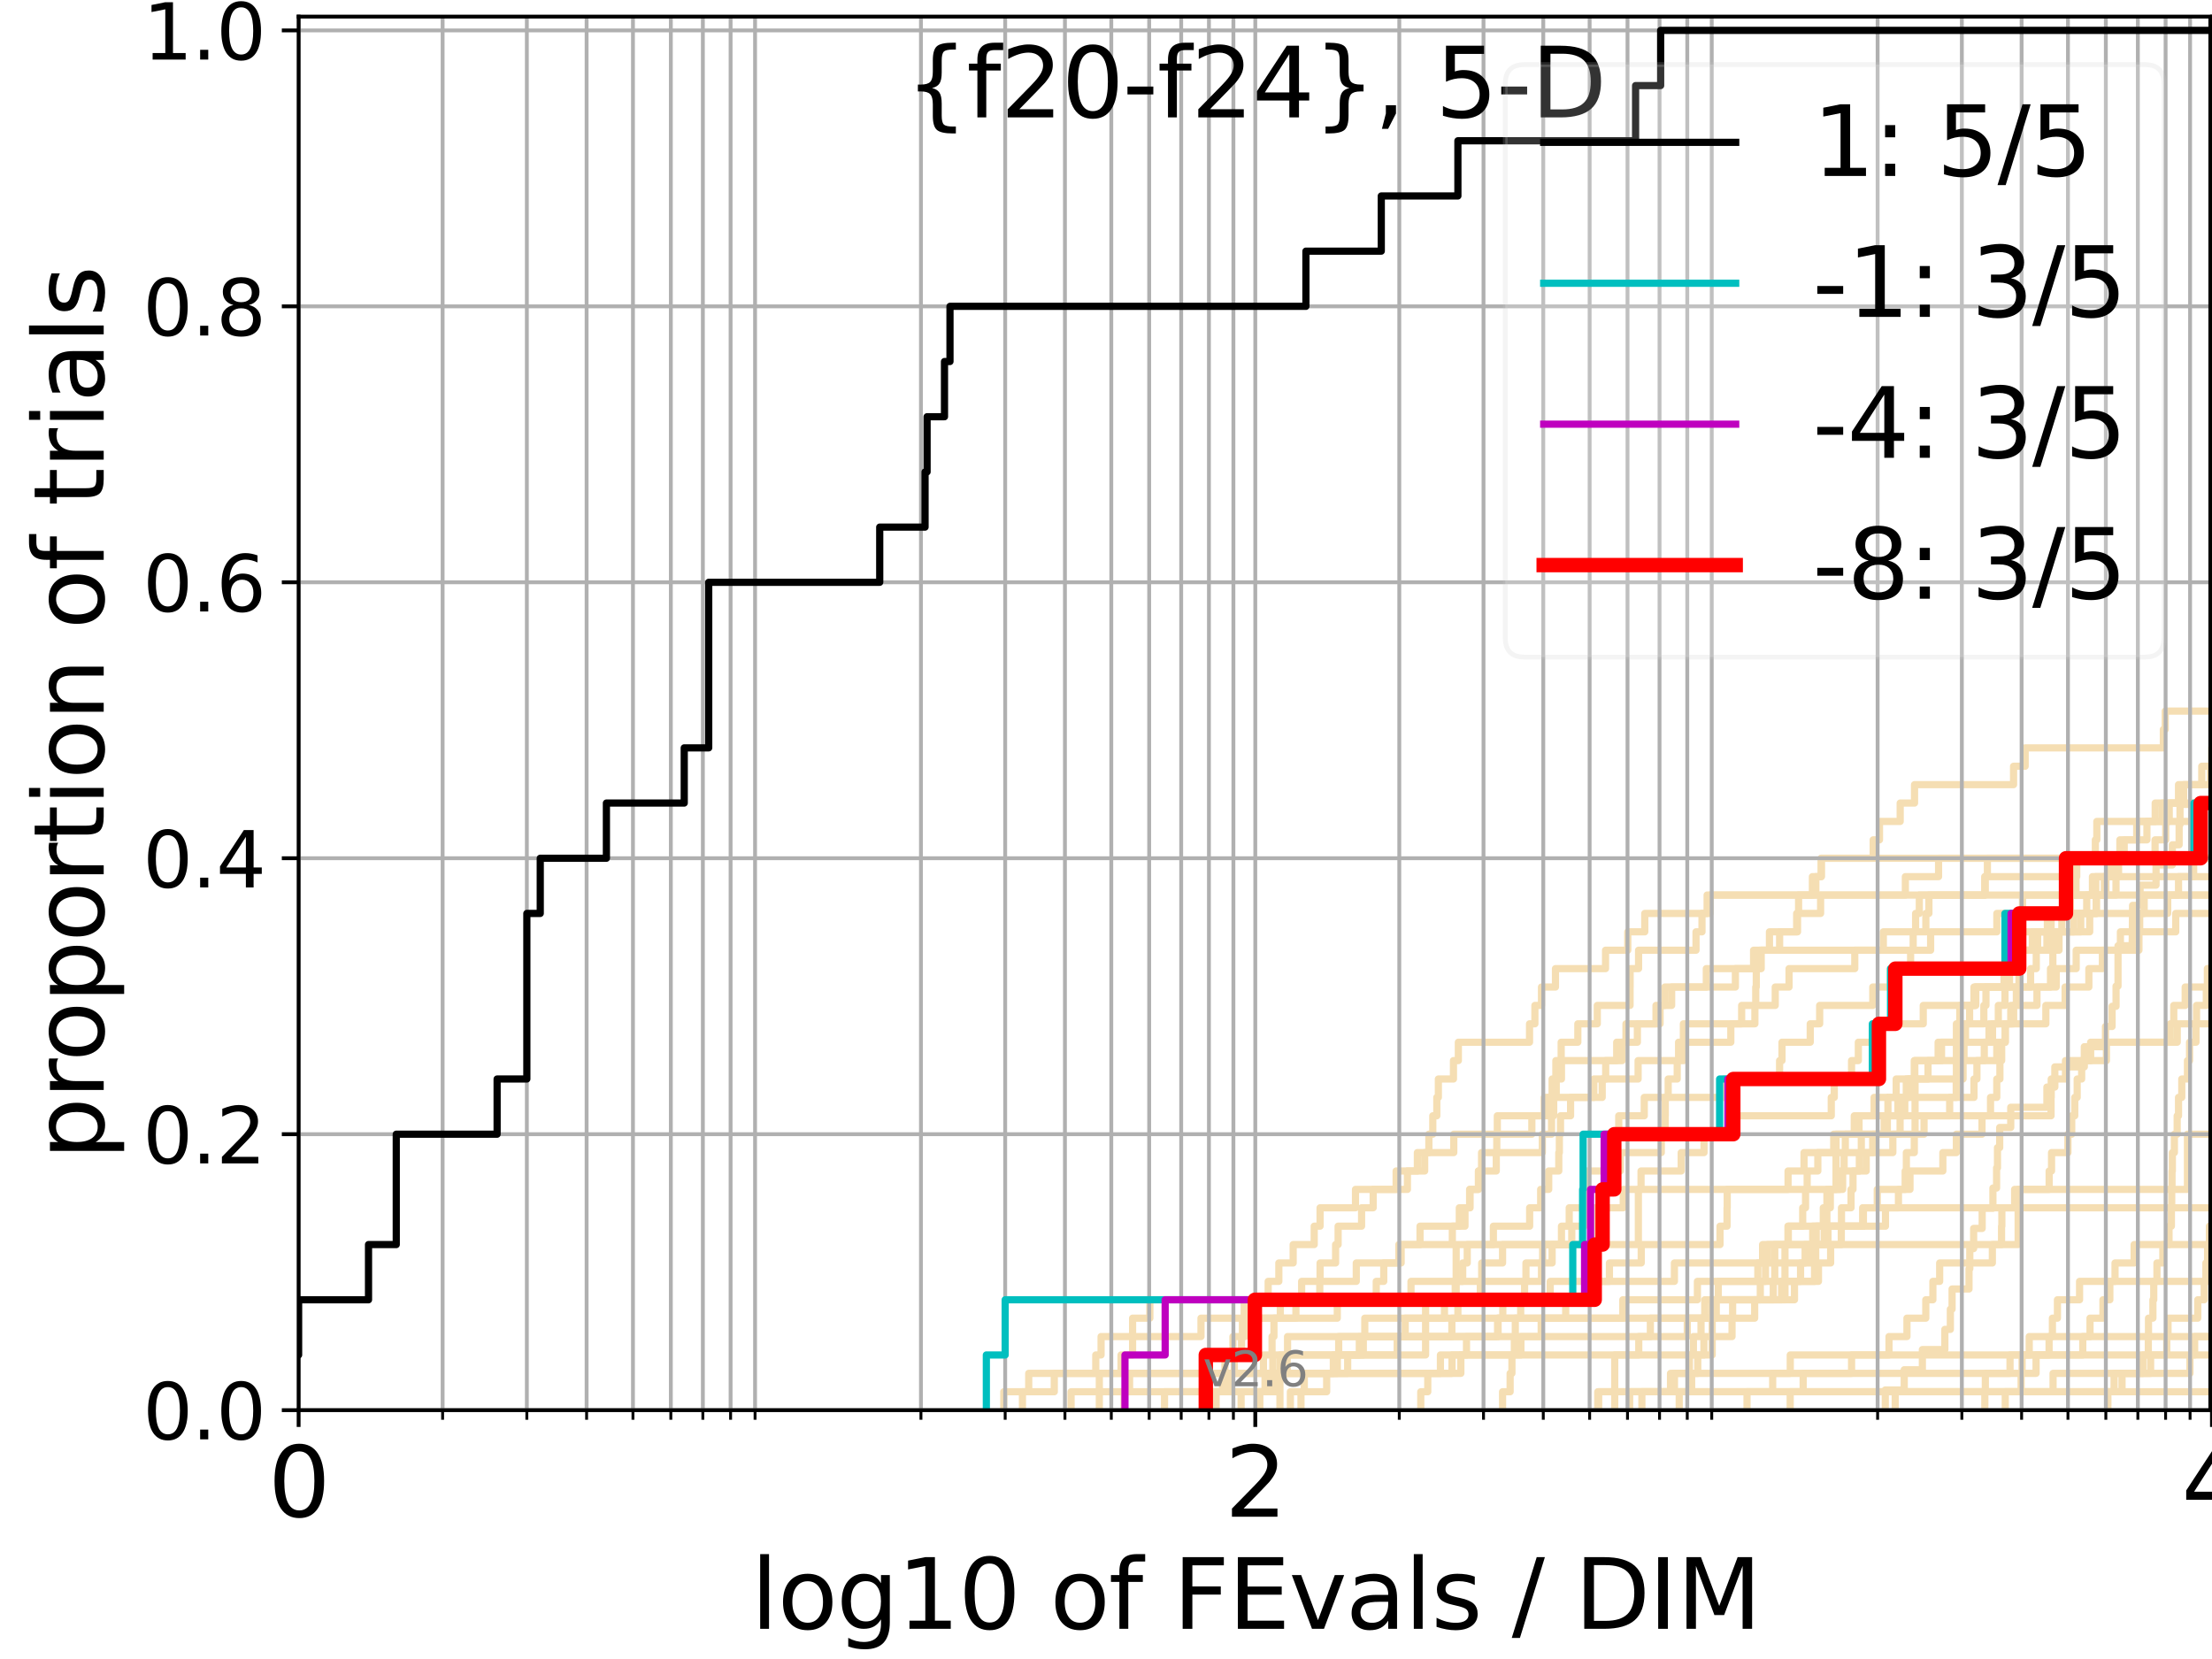 <?xml version="1.0" encoding="utf-8" standalone="no"?>
<!DOCTYPE svg PUBLIC "-//W3C//DTD SVG 1.1//EN"
  "http://www.w3.org/Graphics/SVG/1.1/DTD/svg11.dtd">
<svg xmlns:xlink="http://www.w3.org/1999/xlink" width="460.8pt" height="345.6pt" viewBox="0 0 460.8 345.6" xmlns="http://www.w3.org/2000/svg" version="1.1">
 <defs>
  <style type="text/css">*{stroke-linejoin: round; stroke-linecap: butt}</style>
 </defs>
 <g id="figure_1">
  <g id="patch_1">
   <path d="M 0 345.6 
L 460.8 345.6 
L 460.8 0 
L 0 0 
z
" style="fill: #ffffff"/>
  </g>
  <g id="axes_1">
   <g id="patch_2">
    <path d="M 62.208 293.76 
L 460.8 293.76 
L 460.8 3.456 
L 62.208 3.456 
z
" style="fill: #ffffff"/>
   </g>
   <g id="line2d_1">
    <path d="M 251.843 293.76 
L 251.843 289.928 
L 255.869 289.928 
L 255.869 286.095 
L 257.132 286.095 
L 257.132 282.263 
L 258.637 282.263 
L 258.637 278.43 
L 258.822 278.43 
L 258.822 274.598 
L 259.189 274.598 
L 259.189 270.766 
L 264.184 270.766 
L 264.184 266.933 
L 266.404 266.933 
L 266.404 263.101 
L 269.39 263.101 
L 269.39 259.268 
L 273.776 259.268 
L 273.776 255.436 
L 274.997 255.436 
L 274.997 251.604 
L 282.377 251.604 
L 282.377 247.771 
L 290.842 247.771 
L 290.842 243.939 
L 296.785 243.939 
L 296.785 240.106 
L 297.657 240.106 
L 297.657 236.274 
L 298.475 236.274 
L 298.475 232.442 
L 299.314 232.442 
L 299.314 228.609 
L 299.638 228.609 
L 299.638 224.777 
L 302.783 224.777 
L 302.783 220.944 
L 303.805 220.944 
L 303.805 217.112 
L 318.63 217.112 
L 318.63 213.28 
L 319.748 213.28 
L 319.748 209.447 
L 321.123 209.447 
L 321.123 205.615 
L 324.034 205.615 
L 324.034 201.782 
L 334.464 201.782 
L 334.464 197.95 
L 339.097 197.95 
L 339.097 194.118 
L 342.636 194.118 
L 342.636 190.285 
L 355.623 190.285 
L 355.623 186.453 
L 355.623 186.453 
L 355.623 186.453 
L 460.8 186.453 
" clip-path="url(#p2d1d8743cc)" style="fill: none; stroke: #f5deb3; stroke-width: 1.5; stroke-linecap: square"/>
   </g>
   <g id="line2d_2">
    <path d="M 336.377 293.76 
L 336.377 282.263 
L 356.682 282.263 
L 356.682 270.766 
L 371.842 270.766 
L 371.842 259.268 
L 420.418 259.268 
L 420.418 247.771 
L 455.687 247.771 
L 455.687 236.274 
L 455.687 236.274 
L 455.687 236.274 
L 460.8 236.274 
" clip-path="url(#p2d1d8743cc)" style="fill: none; stroke: #f5deb3; stroke-width: 1.5; stroke-linecap: square"/>
   </g>
   <g id="line2d_3">
    <path d="M 209.108 293.76 
L 209.108 289.928 
L 214.301 289.928 
L 214.301 286.095 
L 255.174 286.095 
L 255.174 282.263 
L 256.844 282.263 
L 256.844 278.43 
L 259.371 278.43 
L 259.371 274.598 
L 266.712 274.598 
L 266.712 270.766 
L 271.156 270.766 
L 271.156 266.933 
L 274.997 266.933 
L 274.997 263.101 
L 278.231 263.101 
L 278.231 259.268 
L 278.757 259.268 
L 278.757 255.436 
L 283.641 255.436 
L 283.641 251.604 
L 286.062 251.604 
L 286.062 247.771 
L 293.193 247.771 
L 293.193 243.939 
L 295.265 243.939 
L 295.265 240.106 
L 302.85 240.106 
L 302.85 236.274 
L 311.917 236.274 
L 311.917 232.442 
L 321.687 232.442 
L 321.687 228.609 
L 333.769 228.609 
L 333.769 224.777 
L 334.496 224.777 
L 334.496 220.944 
L 336.789 220.944 
L 336.789 217.112 
L 341.096 217.112 
L 341.096 213.28 
L 345.821 213.28 
L 345.821 209.447 
L 346.821 209.447 
L 346.821 205.615 
L 361.516 205.615 
L 361.516 201.782 
L 365.302 201.782 
L 365.302 197.95 
L 398.55 197.95 
L 398.55 194.118 
L 401.191 194.118 
L 401.191 190.285 
L 401.828 190.285 
L 401.828 186.453 
L 413.565 186.453 
L 413.565 182.621 
L 431.907 182.621 
L 431.907 178.788 
L 431.907 178.788 
L 431.907 178.788 
L 460.8 178.788 
" clip-path="url(#p2d1d8743cc)" style="fill: none; stroke: #f5deb3; stroke-width: 1.5; stroke-linecap: square"/>
   </g>
   <g id="line2d_4">
    <path d="M 242.59 293.76 
L 242.59 289.928 
L 265.07 289.928 
L 265.07 286.095 
L 265.15 286.095 
L 265.15 282.263 
L 268.22 282.263 
L 268.22 278.43 
L 302.449 278.43 
L 302.449 274.598 
L 303.707 274.598 
L 303.707 270.766 
L 308.374 270.766 
L 308.374 266.933 
L 308.666 266.933 
L 308.666 263.101 
L 313.01 263.101 
L 313.01 259.268 
L 325.281 259.268 
L 325.281 255.436 
L 326.896 255.436 
L 326.896 251.604 
L 330.31 251.604 
L 330.31 247.771 
L 330.434 247.771 
L 330.434 243.939 
L 334.783 243.939 
L 334.783 240.106 
L 335.603 240.106 
L 335.603 236.274 
L 337.212 236.274 
L 337.212 232.442 
L 342.53 232.442 
L 342.53 228.609 
L 359.117 228.609 
L 359.117 224.777 
L 370.719 224.777 
L 370.719 220.944 
L 371.223 220.944 
L 371.223 217.112 
L 377.106 217.112 
L 377.106 213.28 
L 379.071 213.28 
L 379.071 209.447 
L 390.135 209.447 
L 390.135 205.615 
L 393.786 205.615 
L 393.786 201.782 
L 398.01 201.782 
L 398.01 197.95 
L 402.185 197.95 
L 402.185 194.118 
L 415.981 194.118 
L 415.981 190.285 
L 421.322 190.285 
L 421.322 186.453 
L 438.702 186.453 
L 438.702 182.621 
L 439.697 182.621 
L 439.697 178.788 
L 441.61 178.788 
L 441.61 174.956 
L 445.117 174.956 
L 445.117 171.123 
L 451.892 171.123 
L 451.892 167.291 
L 451.892 167.291 
L 451.892 167.291 
L 460.8 167.291 
" clip-path="url(#p2d1d8743cc)" style="fill: none; stroke: #f5deb3; stroke-width: 1.5; stroke-linecap: square"/>
   </g>
   <g id="line2d_5">
    <path d="M 363.936 293.76 
L 363.936 289.928 
L 363.936 289.928 
L 363.936 289.928 
L 460.8 289.928 
" clip-path="url(#p2d1d8743cc)" style="fill: none; stroke: #f5deb3; stroke-width: 1.5; stroke-linecap: square"/>
   </g>
   <g id="line2d_6"/>
   <g id="line2d_7">
    <path d="M 268.809 293.76 
L 268.809 289.928 
L 276.369 289.928 
L 276.369 286.095 
L 278.582 286.095 
L 278.582 282.263 
L 283.171 282.263 
L 283.171 278.43 
L 292.733 278.43 
L 292.733 274.598 
L 355.129 274.598 
L 355.129 270.766 
L 371.14 270.766 
L 371.14 266.933 
L 375.09 266.933 
L 375.09 263.101 
L 376.039 263.101 
L 376.039 259.268 
L 380.804 259.268 
L 380.804 255.436 
L 392.781 255.436 
L 392.781 251.604 
L 395.482 251.604 
L 395.482 247.771 
L 396.881 247.771 
L 396.881 243.939 
L 397.13 243.939 
L 397.13 240.106 
L 398.786 240.106 
L 398.786 236.274 
L 400.816 236.274 
L 400.816 232.442 
L 406.152 232.442 
L 406.152 228.609 
L 407.519 228.609 
L 407.519 224.777 
L 408.939 224.777 
L 408.939 220.944 
L 415.966 220.944 
L 415.966 217.112 
L 417.736 217.112 
L 417.736 213.28 
L 419.484 213.28 
L 419.484 209.447 
L 424.336 209.447 
L 424.336 205.615 
L 428.347 205.615 
L 428.347 201.782 
L 432.507 201.782 
L 432.507 197.95 
L 445.582 197.95 
L 445.582 194.118 
L 445.736 194.118 
L 445.736 190.285 
L 451.571 190.285 
L 451.571 186.453 
L 461.8 186.453 
" clip-path="url(#p2d1d8743cc)" style="fill: none; stroke: #f5deb3; stroke-width: 1.5; stroke-linecap: square"/>
   </g>
   <g id="line2d_8">
    <path d="M 413.477 293.76 
L 413.477 289.928 
L 421.032 289.928 
L 421.032 286.095 
L 424.153 286.095 
L 424.153 282.263 
L 426.862 282.263 
L 426.862 278.43 
L 427.554 278.43 
L 427.554 274.598 
L 428.603 274.598 
L 428.603 270.766 
L 433.212 270.766 
L 433.212 266.933 
L 460.174 266.933 
L 460.174 263.101 
L 460.38 263.101 
L 460.38 259.268 
L 460.402 259.268 
L 460.402 255.436 
L 461.454 255.436 
L 461.454 251.604 
L 461.8 251.604 
" clip-path="url(#p2d1d8743cc)" style="fill: none; stroke: #f5deb3; stroke-width: 1.5; stroke-linecap: square"/>
   </g>
   <g id="line2d_9">
    <path d="M 258.545 293.76 
L 258.545 289.928 
L 263.776 289.928 
L 263.776 286.095 
L 277.758 286.095 
L 277.758 282.263 
L 278.873 282.263 
L 278.873 278.43 
L 321.058 278.43 
L 321.058 274.598 
L 326.164 274.598 
L 326.164 270.766 
L 331.322 270.766 
L 331.322 266.933 
L 335.274 266.933 
L 335.274 263.101 
L 341.9 263.101 
L 341.9 259.268 
L 358.311 259.268 
L 358.311 255.436 
L 359.774 255.436 
L 359.774 251.604 
L 359.81 251.604 
L 359.81 247.771 
L 372.486 247.771 
L 372.486 243.939 
L 375.812 243.939 
L 375.812 240.106 
L 387.745 240.106 
L 387.745 236.274 
L 392.513 236.274 
L 392.513 232.442 
L 395.373 232.442 
L 395.373 228.609 
L 397.115 228.609 
L 397.115 224.777 
L 401.645 224.777 
L 401.645 220.944 
L 404.455 220.944 
L 404.455 217.112 
L 408.26 217.112 
L 408.26 213.28 
L 408.262 213.28 
L 408.262 209.447 
L 411.49 209.447 
L 411.49 205.615 
L 417.48 205.615 
L 417.48 201.782 
L 420.396 201.782 
L 420.396 197.95 
L 423.367 197.95 
L 423.367 194.118 
L 427.282 194.118 
L 427.282 190.285 
L 436.729 190.285 
L 436.729 186.453 
L 438.374 186.453 
L 438.374 182.621 
L 439.982 182.621 
L 439.982 178.788 
L 448.941 178.788 
L 448.941 174.956 
L 451.16 174.956 
L 451.16 171.123 
L 456.832 171.123 
L 456.832 167.291 
L 461.8 167.291 
" clip-path="url(#p2d1d8743cc)" style="fill: none; stroke: #f5deb3; stroke-width: 1.5; stroke-linecap: square"/>
   </g>
   <g id="line2d_10">
    <path d="M 394.808 293.76 
L 394.808 289.928 
L 413.583 289.928 
L 413.583 286.095 
L 418.724 286.095 
L 418.724 282.263 
L 422.725 282.263 
L 422.725 278.43 
L 435.386 278.43 
L 435.386 274.598 
L 438.082 274.598 
L 438.082 270.766 
L 439.518 270.766 
L 439.518 266.933 
L 440.6 266.933 
L 440.6 263.101 
L 444.579 263.101 
L 444.579 259.268 
L 461.8 259.268 
" clip-path="url(#p2d1d8743cc)" style="fill: none; stroke: #f5deb3; stroke-width: 1.5; stroke-linecap: square"/>
   </g>
   <g id="line2d_11">
    <path d="M 332.846 293.76 
L 332.846 289.928 
L 369.28 289.928 
L 369.28 286.095 
L 385.718 286.095 
L 385.718 282.263 
L 393.512 282.263 
L 393.512 278.43 
L 397.254 278.43 
L 397.254 274.598 
L 401.178 274.598 
L 401.178 270.766 
L 402.655 270.766 
L 402.655 266.933 
L 404.068 266.933 
L 404.068 263.101 
L 415.044 263.101 
L 415.044 259.268 
L 416.957 259.268 
L 416.957 255.436 
L 417.024 255.436 
L 417.024 251.604 
L 419.682 251.604 
L 419.682 247.771 
L 426.875 247.771 
L 426.875 243.939 
L 427.374 243.939 
L 427.374 240.106 
L 430.786 240.106 
L 430.786 236.274 
L 431.577 236.274 
L 431.577 232.442 
L 432.21 232.442 
L 432.21 228.609 
L 432.716 228.609 
L 432.716 224.777 
L 433.648 224.777 
L 433.648 220.944 
L 438.81 220.944 
L 438.81 217.112 
L 452.097 217.112 
L 452.097 213.28 
L 452.836 213.28 
L 452.836 209.447 
L 455.214 209.447 
L 455.214 205.615 
L 459.962 205.615 
L 459.962 201.782 
L 461.485 201.782 
L 461.485 197.95 
L 461.8 197.95 
" clip-path="url(#p2d1d8743cc)" style="fill: none; stroke: #f5deb3; stroke-width: 1.5; stroke-linecap: square"/>
   </g>
   <g id="line2d_12">
    <path d="M 262.441 293.76 
L 262.441 289.928 
L 266.327 289.928 
L 266.327 286.095 
L 268.146 286.095 
L 268.146 282.263 
L 284.002 282.263 
L 284.002 278.43 
L 284.31 278.43 
L 284.31 274.598 
L 300.91 274.598 
L 300.91 270.766 
L 303.149 270.766 
L 303.149 266.933 
L 304.707 266.933 
L 304.707 263.101 
L 305.653 263.101 
L 305.653 259.268 
L 311.099 259.268 
L 311.099 255.436 
L 318.653 255.436 
L 318.653 251.604 
L 320.948 251.604 
L 320.948 247.771 
L 322.624 247.771 
L 322.624 243.939 
L 324.723 243.939 
L 324.723 240.106 
L 324.843 240.106 
L 324.843 236.274 
L 325.083 236.274 
L 325.083 232.442 
L 327.182 232.442 
L 327.182 228.609 
L 332.023 228.609 
L 332.023 224.777 
L 341.247 224.777 
L 341.247 220.944 
L 350.736 220.944 
L 350.736 217.112 
L 360.562 217.112 
L 360.562 213.28 
L 365.576 213.28 
L 365.576 209.447 
L 369.815 209.447 
L 369.815 205.615 
L 372.692 205.615 
L 372.692 201.782 
L 386.385 201.782 
L 386.385 197.95 
L 392.333 197.95 
L 392.333 194.118 
L 399.057 194.118 
L 399.057 190.285 
L 399.829 190.285 
L 399.829 186.453 
L 413.456 186.453 
L 413.456 182.621 
L 414.011 182.621 
L 414.011 178.788 
L 414.011 178.788 
L 414.011 178.788 
L 460.8 178.788 
" clip-path="url(#p2d1d8743cc)" style="fill: none; stroke: #f5deb3; stroke-width: 1.5; stroke-linecap: square"/>
   </g>
   <g id="line2d_13">
    <path d="M 333.029 293.76 
L 333.029 289.928 
L 347.998 289.928 
L 347.998 286.095 
L 353.672 286.095 
L 353.672 282.263 
L 354.959 282.263 
L 354.959 278.43 
L 360.815 278.43 
L 360.815 274.598 
L 365.529 274.598 
L 365.529 270.766 
L 369.409 270.766 
L 369.409 266.933 
L 369.715 266.933 
L 369.715 263.101 
L 369.715 263.101 
L 369.715 259.268 
L 372.466 259.268 
L 372.466 255.436 
L 388.182 255.436 
L 388.182 251.604 
L 388.182 251.604 
L 388.182 251.604 
L 460.8 251.604 
" clip-path="url(#p2d1d8743cc)" style="fill: none; stroke: #f5deb3; stroke-width: 1.5; stroke-linecap: square"/>
   </g>
   <g id="line2d_14">
    <path d="M 223.126 293.76 
L 223.126 289.928 
L 235.312 289.928 
L 235.312 286.095 
L 300.066 286.095 
L 300.066 282.263 
L 341.384 282.263 
L 341.384 278.43 
L 351.489 278.43 
L 351.489 274.598 
L 356.586 274.598 
L 356.586 270.766 
L 357.949 270.766 
L 357.949 266.933 
L 366.189 266.933 
L 366.189 263.101 
L 367.179 263.101 
L 367.179 259.268 
L 372.539 259.268 
L 372.539 255.436 
L 375.533 255.436 
L 375.533 251.604 
L 376.131 251.604 
L 376.131 247.771 
L 376.466 247.771 
L 376.466 243.939 
L 378.687 243.939 
L 378.687 240.106 
L 381.996 240.106 
L 381.996 236.274 
L 386.278 236.274 
L 386.278 232.442 
L 390.413 232.442 
L 390.413 228.609 
L 411.216 228.609 
L 411.216 224.777 
L 411.829 224.777 
L 411.829 220.944 
L 413.363 220.944 
L 413.363 217.112 
L 414.349 217.112 
L 414.349 213.28 
L 426.189 213.28 
L 426.189 209.447 
L 430.199 209.447 
L 430.199 205.615 
L 435.147 205.615 
L 435.147 201.782 
L 437.967 201.782 
L 437.967 197.95 
L 441.721 197.95 
L 441.721 194.118 
L 453.247 194.118 
L 453.247 190.285 
L 453.247 190.285 
L 453.247 190.285 
L 460.8 190.285 
" clip-path="url(#p2d1d8743cc)" style="fill: none; stroke: #f5deb3; stroke-width: 1.5; stroke-linecap: square"/>
   </g>
   <g id="line2d_15">
    <path clip-path="url(#p2d1d8743cc)" style="fill: none; stroke: #f5deb3; stroke-width: 1.5; stroke-linecap: square"/>
   </g>
   <g id="line2d_16">
    <path d="M 339.484 293.76 
L 339.484 289.928 
L 427.69 289.928 
L 427.69 286.095 
L 456.208 286.095 
L 456.208 282.263 
L 457.186 282.263 
L 457.186 278.43 
L 461.8 278.43 
" clip-path="url(#p2d1d8743cc)" style="fill: none; stroke: #f5deb3; stroke-width: 1.5; stroke-linecap: square"/>
   </g>
   <g id="line2d_17">
    <path d="M 349.812 293.76 
L 349.812 289.928 
L 352.399 289.928 
L 352.399 286.095 
L 372.943 286.095 
L 372.943 282.263 
L 451.374 282.263 
L 451.374 278.43 
L 461.8 278.43 
" clip-path="url(#p2d1d8743cc)" style="fill: none; stroke: #f5deb3; stroke-width: 1.5; stroke-linecap: square"/>
   </g>
   <g id="line2d_18">
    <path d="M 234.188 293.76 
L 234.188 289.928 
L 254.67 289.928 
L 254.67 286.095 
L 263.197 286.095 
L 263.197 282.263 
L 264.99 282.263 
L 264.99 278.43 
L 265.388 278.43 
L 265.388 274.598 
L 278.582 274.598 
L 278.582 270.766 
L 286.695 270.766 
L 286.695 266.933 
L 288.262 266.933 
L 288.262 263.101 
L 291.409 263.101 
L 291.409 259.268 
L 295.817 259.268 
L 295.817 255.436 
L 305.183 255.436 
L 305.183 251.604 
L 306.15 251.604 
L 306.15 247.771 
L 307.992 247.771 
L 307.992 243.939 
L 308.637 243.939 
L 308.637 240.106 
L 321.297 240.106 
L 321.297 236.274 
L 323.211 236.274 
L 323.211 232.442 
L 323.666 232.442 
L 323.666 228.609 
L 324.197 228.609 
L 324.197 224.777 
L 325.281 224.777 
L 325.281 220.944 
L 337.929 220.944 
L 337.929 217.112 
L 338.721 217.112 
L 338.721 213.28 
L 344.974 213.28 
L 344.974 209.447 
L 348.232 209.447 
L 348.232 205.615 
L 355.456 205.615 
L 355.456 201.782 
L 366.595 201.782 
L 366.595 197.95 
L 370.726 197.95 
L 370.726 194.118 
L 374.28 194.118 
L 374.28 190.285 
L 379.265 190.285 
L 379.265 186.453 
L 396.922 186.453 
L 396.922 182.621 
L 403.84 182.621 
L 403.84 178.788 
L 403.84 178.788 
L 403.84 178.788 
L 460.8 178.788 
" clip-path="url(#p2d1d8743cc)" style="fill: none; stroke: #f5deb3; stroke-width: 1.5; stroke-linecap: square"/>
   </g>
   <g id="line2d_19">
    <path d="M 392.739 293.76 
L 392.739 289.554 
L 396.687 289.554 
L 396.687 285.347 
L 400.465 285.347 
L 400.465 281.141 
L 405.149 281.141 
L 405.149 276.935 
L 406.295 276.935 
L 406.295 272.729 
L 406.654 272.729 
L 406.654 268.522 
L 410.18 268.522 
L 410.18 264.316 
L 410.344 264.316 
L 410.344 260.11 
L 411.145 260.11 
L 411.145 255.903 
L 412.923 255.903 
L 412.923 251.697 
L 415.161 251.697 
L 415.161 247.491 
L 415.925 247.491 
L 415.925 243.285 
L 416.112 243.285 
L 416.112 239.078 
L 416.576 239.078 
L 416.576 234.872 
L 418.873 234.872 
L 418.873 230.666 
L 426.408 230.666 
L 426.408 226.459 
L 428.06 226.459 
L 428.06 222.253 
L 434.201 222.253 
L 434.201 218.047 
L 438.609 218.047 
L 438.609 213.841 
L 439.987 213.841 
L 439.987 209.634 
L 440.813 209.634 
L 440.813 205.428 
L 441.22 205.428 
L 441.223 197.015 
L 444.173 197.015 
L 444.255 188.603 
L 445.818 188.603 
L 445.818 184.397 
L 449.14 184.397 
L 449.14 180.19 
L 452.539 180.19 
L 452.539 175.984 
L 453.952 175.984 
L 453.952 171.778 
L 454.135 171.778 
L 454.135 167.571 
L 461.8 167.571 
L 461.8 167.571 
" clip-path="url(#p2d1d8743cc)" style="fill: none; stroke: #f5deb3; stroke-width: 1.5; stroke-linecap: square"/>
   </g>
   <g id="line2d_20">
    <path d="M 229.009 293.76 
L 229.009 289.928 
L 229.009 289.928 
L 229.009 286.095 
L 233.532 286.095 
L 233.532 282.263 
L 235.941 282.263 
L 235.941 278.43 
L 250.189 278.43 
L 250.189 274.598 
L 269.963 274.598 
L 269.963 270.766 
L 274.933 270.766 
L 274.933 266.933 
L 282.537 266.933 
L 282.537 263.101 
L 291.884 263.101 
L 291.884 259.268 
L 302.549 259.268 
L 302.549 255.436 
L 304 255.436 
L 304 251.604 
L 306.242 251.604 
L 306.242 247.771 
L 307.992 247.771 
L 307.992 243.939 
L 311.7 243.939 
L 311.7 240.106 
L 311.809 240.106 
L 311.809 236.274 
L 319.113 236.274 
L 319.113 232.442 
L 322.561 232.442 
L 322.561 228.609 
L 323.335 228.609 
L 323.335 224.777 
L 324.116 224.777 
L 324.116 220.944 
L 325.222 220.944 
L 325.222 217.112 
L 328.692 217.112 
L 328.692 213.28 
L 332.746 213.28 
L 332.746 209.447 
L 339.57 209.447 
L 339.57 205.615 
L 339.584 205.615 
L 339.584 201.782 
L 341.343 201.782 
L 341.343 197.95 
L 353.311 197.95 
L 353.311 194.118 
L 354.558 194.118 
L 354.558 190.285 
L 356.219 190.285 
L 356.219 186.453 
L 377.558 186.453 
L 377.558 182.621 
L 379.419 182.621 
L 379.419 178.788 
L 461.8 178.788 
" clip-path="url(#p2d1d8743cc)" style="fill: none; stroke: #f5deb3; stroke-width: 1.5; stroke-linecap: square"/>
   </g>
   <g id="line2d_21">
    <path d="M 417.729 293.76 
L 417.729 289.928 
L 440.405 289.928 
L 440.405 286.095 
L 448.012 286.095 
L 448.012 282.263 
L 448.012 282.263 
L 448.012 282.263 
L 460.8 282.263 
" clip-path="url(#p2d1d8743cc)" style="fill: none; stroke: #f5deb3; stroke-width: 1.5; stroke-linecap: square"/>
   </g>
   <g id="line2d_22">
    <path d="M 212.994 293.76 
L 212.994 289.928 
L 219.627 289.928 
L 219.627 286.095 
L 228.27 286.095 
L 228.27 282.263 
L 229.375 282.263 
L 229.375 278.43 
L 235.941 278.43 
L 235.941 274.598 
L 239.537 274.598 
L 239.537 270.766 
L 293.936 270.766 
L 293.936 266.933 
L 321.123 266.933 
L 321.123 263.101 
L 323.335 263.101 
L 323.335 259.268 
L 327.428 259.268 
L 327.428 255.436 
L 330.009 255.436 
L 330.009 251.604 
L 338.15 251.604 
L 338.15 247.771 
L 341.859 247.771 
L 341.859 243.939 
L 350.226 243.939 
L 350.226 240.106 
L 354.979 240.106 
L 354.979 236.274 
L 360.068 236.274 
L 360.068 232.442 
L 381.485 232.442 
L 381.485 228.609 
L 382.114 228.609 
L 382.114 224.777 
L 385.713 224.777 
L 385.713 220.944 
L 387.127 220.944 
L 387.127 217.112 
L 390.571 217.112 
L 390.571 213.28 
L 400.649 213.28 
L 400.649 209.447 
L 411.59 209.447 
L 411.59 205.615 
L 418.617 205.615 
L 418.617 201.782 
L 419.531 201.782 
L 419.531 197.95 
L 420.337 197.95 
L 420.337 194.118 
L 435.321 194.118 
L 435.321 190.285 
L 446.672 190.285 
L 446.672 186.453 
L 453.828 186.453 
L 453.828 182.621 
L 461.8 182.621 
" clip-path="url(#p2d1d8743cc)" style="fill: none; stroke: #f5deb3; stroke-width: 1.5; stroke-linecap: square"/>
   </g>
   <g id="line2d_23">
    <path d="M 342.035 293.76 
L 342.035 289.928 
L 348.823 289.928 
L 348.823 286.095 
L 351.93 286.095 
L 351.93 282.263 
L 352.768 282.263 
L 352.768 278.43 
L 354.356 278.43 
L 354.356 274.598 
L 357.528 274.598 
L 357.528 270.766 
L 373.824 270.766 
L 373.824 266.933 
L 378.006 266.933 
L 378.006 263.101 
L 378.246 263.101 
L 378.246 259.268 
L 380.016 259.268 
L 380.016 255.436 
L 388.025 255.436 
L 388.025 251.604 
L 391.068 251.604 
L 391.068 247.771 
L 397.888 247.771 
L 397.888 243.939 
L 404.731 243.939 
L 404.731 240.106 
L 407.549 240.106 
L 407.549 236.274 
L 412.889 236.274 
L 412.889 232.442 
L 427.269 232.442 
L 427.269 228.609 
L 427.309 228.609 
L 427.309 224.777 
L 430.276 224.777 
L 430.276 220.944 
L 435.521 220.944 
L 435.521 217.112 
L 453.555 217.112 
L 453.555 213.28 
L 453.555 213.28 
L 453.555 213.28 
L 460.8 213.28 
" clip-path="url(#p2d1d8743cc)" style="fill: none; stroke: #f5deb3; stroke-width: 1.5; stroke-linecap: square"/>
   </g>
   <g id="line2d_24">
    <path d="M 295.973 293.76 
L 295.973 289.928 
L 297.431 289.928 
L 297.431 286.095 
L 304.323 286.095 
L 304.323 282.263 
L 305.497 282.263 
L 305.497 278.43 
L 312.079 278.43 
L 312.079 274.598 
L 313.062 274.598 
L 313.062 270.766 
L 322.939 270.766 
L 322.939 266.933 
L 348.811 266.933 
L 348.811 263.101 
L 377.356 263.101 
L 377.356 259.268 
L 378.35 259.268 
L 378.35 255.436 
L 379.826 255.436 
L 379.826 251.604 
L 381.29 251.604 
L 381.29 247.771 
L 383.245 247.771 
L 383.245 243.939 
L 384.165 243.939 
L 384.165 240.106 
L 384.413 240.106 
L 384.413 236.274 
L 387.269 236.274 
L 387.269 232.442 
L 396.801 232.442 
L 396.801 228.609 
L 397.584 228.609 
L 397.584 224.777 
L 398.779 224.777 
L 398.779 220.944 
L 409.136 220.944 
L 409.136 217.112 
L 415.079 217.112 
L 415.079 213.28 
L 416.287 213.28 
L 416.287 209.447 
L 417.675 209.447 
L 417.675 205.615 
L 417.867 205.615 
L 417.867 201.782 
L 420.638 201.782 
L 420.638 197.95 
L 427.666 197.95 
L 427.666 194.118 
L 429.518 194.118 
L 429.518 190.285 
L 430.211 190.285 
L 430.211 186.453 
L 436.593 186.453 
L 436.593 182.621 
L 440.606 182.621 
L 440.606 178.788 
L 442.511 178.788 
L 442.511 174.956 
L 447.243 174.956 
L 447.243 171.123 
L 448.97 171.123 
L 448.97 167.291 
L 453.824 167.291 
L 453.824 163.459 
L 460.484 163.459 
L 460.484 159.626 
L 461.8 159.626 
" clip-path="url(#p2d1d8743cc)" style="fill: none; stroke: #f5deb3; stroke-width: 1.5; stroke-linecap: square"/>
   </g>
   <g id="line2d_25">
    <path d="M 439.11 293.76 
L 439.11 289.928 
L 442.058 289.928 
L 442.058 286.095 
L 446.4 286.095 
L 446.4 282.263 
L 447.533 282.263 
L 447.533 278.43 
L 447.569 278.43 
L 447.569 274.598 
L 448.49 274.598 
L 448.49 270.766 
L 448.665 270.766 
L 448.665 266.933 
L 449.331 266.933 
L 449.331 263.101 
L 450.556 263.101 
L 450.556 259.268 
L 451.846 259.268 
L 451.846 255.436 
L 452.341 255.436 
L 452.341 251.604 
L 452.409 251.604 
L 452.409 247.771 
L 452.471 247.771 
L 452.471 243.939 
L 452.543 243.939 
L 452.543 240.106 
L 452.965 240.106 
L 452.965 236.274 
L 453.545 236.274 
L 453.545 232.442 
L 453.826 232.442 
L 453.826 228.609 
L 454.503 228.609 
L 454.503 224.777 
L 455.692 224.777 
L 455.692 220.944 
L 456.129 220.944 
L 456.129 217.112 
L 457.466 217.112 
L 457.466 213.28 
L 457.575 213.28 
L 457.575 209.447 
L 459.618 209.447 
L 459.618 205.615 
L 459.837 205.615 
L 459.837 201.782 
L 461.8 201.782 
" clip-path="url(#p2d1d8743cc)" style="fill: none; stroke: #f5deb3; stroke-width: 1.5; stroke-linecap: square"/>
   </g>
   <g id="line2d_26">
    <path d="M 313.01 293.76 
L 313.01 289.928 
L 314.586 289.928 
L 314.586 286.095 
L 314.965 286.095 
L 314.965 282.263 
L 315.466 282.263 
L 315.466 278.43 
L 315.664 278.43 
L 315.664 274.598 
L 316.788 274.598 
L 316.788 270.766 
L 317.601 270.766 
L 317.601 266.933 
L 317.884 266.933 
L 317.884 263.101 
L 321.362 263.101 
L 321.362 259.268 
L 331.631 259.268 
L 331.631 255.436 
L 332.63 255.436 
L 332.63 251.604 
L 333.85 251.604 
L 333.85 247.771 
L 334.303 247.771 
L 334.303 243.939 
L 337.527 243.939 
L 337.527 240.106 
L 346.08 240.106 
L 346.08 236.274 
L 346.881 236.274 
L 346.881 232.442 
L 346.905 232.442 
L 346.905 228.609 
L 347.514 228.609 
L 347.514 224.777 
L 349.394 224.777 
L 349.394 220.944 
L 349.677 220.944 
L 349.677 217.112 
L 350.681 217.112 
L 350.681 213.28 
L 362.818 213.28 
L 362.818 209.447 
L 365.755 209.447 
L 365.755 205.615 
L 365.864 205.615 
L 365.864 201.782 
L 366.892 201.782 
L 366.892 197.95 
L 368.608 197.95 
L 368.608 194.118 
L 374.458 194.118 
L 374.458 190.285 
L 374.681 190.285 
L 374.681 186.453 
L 378.275 186.453 
L 378.275 182.621 
L 379.385 182.621 
L 379.385 178.788 
L 390.223 178.788 
L 390.223 174.956 
L 391.53 174.956 
L 391.53 171.123 
L 395.845 171.123 
L 395.845 167.291 
L 398.833 167.291 
L 398.833 163.459 
L 419.462 163.459 
L 419.462 159.626 
L 421.878 159.626 
L 421.878 155.794 
L 450.668 155.794 
L 450.668 151.961 
L 451.059 151.961 
L 451.059 148.129 
L 461.8 148.129 
" clip-path="url(#p2d1d8743cc)" style="fill: none; stroke: #f5deb3; stroke-width: 1.5; stroke-linecap: square"/>
   </g>
   <g id="line2d_27">
    <path d="M 253.332 293.76 
L 253.332 289.928 
L 263.529 289.928 
L 263.529 286.095 
L 302.482 286.095 
L 302.482 282.263 
L 316.837 282.263 
L 316.837 278.43 
L 343.802 278.43 
L 343.802 274.598 
L 360.937 274.598 
L 360.937 270.766 
L 366.702 270.766 
L 366.702 266.933 
L 367.784 266.933 
L 367.784 263.101 
L 368.235 263.101 
L 368.235 259.268 
L 377.623 259.268 
L 377.623 255.436 
L 380.572 255.436 
L 380.572 251.604 
L 380.583 251.604 
L 380.583 247.771 
L 383.859 247.771 
L 383.859 243.939 
L 387.335 243.939 
L 387.335 240.106 
L 390.117 240.106 
L 390.117 236.274 
L 393.163 236.274 
L 393.163 232.442 
L 393.29 232.442 
L 393.29 228.609 
L 395.01 228.609 
L 395.01 224.777 
L 398.887 224.777 
L 398.887 220.944 
L 403.749 220.944 
L 403.749 217.112 
L 409.452 217.112 
L 409.452 213.28 
L 413.27 213.28 
L 413.27 209.447 
L 413.711 209.447 
L 413.711 205.615 
L 427.156 205.615 
L 427.156 201.782 
L 427.647 201.782 
L 427.647 197.95 
L 428.931 197.95 
L 428.931 194.118 
L 431.998 194.118 
L 431.998 190.285 
L 434.702 190.285 
L 434.702 186.453 
L 435.894 186.453 
L 435.894 182.621 
L 441.334 182.621 
L 441.334 178.788 
L 461.8 178.788 
" clip-path="url(#p2d1d8743cc)" style="fill: none; stroke: #f5deb3; stroke-width: 1.5; stroke-linecap: square"/>
   </g>
   <g id="line2d_28">
    <path d="M 271.018 293.76 
L 271.018 289.928 
L 271.707 289.928 
L 271.707 286.095 
L 280.744 286.095 
L 280.744 282.263 
L 291.061 282.263 
L 291.061 278.43 
L 311.971 278.43 
L 311.971 274.598 
L 338.062 274.598 
L 338.062 270.766 
L 353.6 270.766 
L 353.6 266.933 
L 378.819 266.933 
L 378.819 263.101 
L 381.355 263.101 
L 381.355 259.268 
L 383.576 259.268 
L 383.576 255.436 
L 383.612 255.436 
L 383.612 251.604 
L 385.605 251.604 
L 385.605 247.771 
L 386.016 247.771 
L 386.016 243.939 
L 388.767 243.939 
L 388.767 240.106 
L 394.312 240.106 
L 394.312 236.274 
L 395.822 236.274 
L 395.822 232.442 
L 414.664 232.442 
L 414.664 228.609 
L 415.966 228.609 
L 415.966 224.777 
L 416.617 224.777 
L 416.617 220.944 
L 416.986 220.944 
L 416.986 217.112 
L 417.722 217.112 
L 417.722 213.28 
L 418.88 213.28 
L 418.88 209.447 
L 420.047 209.447 
L 420.047 205.615 
L 420.596 205.615 
L 420.596 201.782 
L 421.307 201.782 
L 421.307 197.95 
L 426.41 197.95 
L 426.41 194.118 
L 426.506 194.118 
L 426.506 190.285 
L 431.275 190.285 
L 431.275 186.453 
L 432.467 186.453 
L 432.467 182.621 
L 432.62 182.621 
L 432.62 178.788 
L 436.497 178.788 
L 436.497 174.956 
L 436.807 174.956 
L 436.807 171.123 
L 450.444 171.123 
L 450.444 167.291 
L 454.896 167.291 
L 454.896 163.459 
L 458.667 163.459 
L 458.667 159.626 
L 460.745 159.626 
L 460.745 155.794 
L 461.571 155.794 
L 461.571 151.961 
L 461.8 151.961 
" clip-path="url(#p2d1d8743cc)" style="fill: none; stroke: #f5deb3; stroke-width: 1.5; stroke-linecap: square"/>
   </g>
   <g id="line2d_29">
    <path d="M 266.635 293.76 
L 266.635 289.928 
L 266.635 289.928 
L 266.635 286.095 
L 266.635 286.095 
L 266.635 282.263 
L 296.976 282.263 
L 296.976 278.43 
L 296.976 278.43 
L 296.976 274.598 
L 296.976 274.598 
L 296.976 270.766 
L 303.347 270.766 
L 303.347 266.933 
L 303.347 266.933 
L 303.347 263.101 
L 303.347 263.101 
L 303.347 259.268 
L 341.301 259.268 
L 341.301 255.436 
L 341.301 255.436 
L 341.301 251.604 
L 341.301 251.604 
L 341.301 247.771 
L 382.48 247.771 
L 382.48 243.939 
L 382.48 243.939 
L 382.48 240.106 
L 382.48 240.106 
L 382.48 236.274 
L 398.942 236.274 
L 398.942 232.442 
L 398.942 232.442 
L 398.942 228.609 
L 398.942 228.609 
L 398.942 224.777 
L 407.555 224.777 
L 407.555 220.944 
L 407.555 220.944 
L 407.555 217.112 
L 407.555 217.112 
L 407.555 213.28 
L 410.305 213.28 
L 410.305 209.447 
L 411.216 209.447 
L 411.216 205.615 
L 423.01 205.615 
L 423.01 201.782 
L 424.191 201.782 
L 424.191 197.95 
L 424.473 197.95 
L 424.473 194.118 
L 433.462 194.118 
L 433.462 190.285 
L 436.682 190.285 
L 436.682 186.453 
L 440.802 186.453 
L 440.802 182.621 
L 456.975 182.621 
L 456.975 178.788 
L 456.975 178.788 
L 456.975 178.788 
L 460.8 178.788 
" clip-path="url(#p2d1d8743cc)" style="fill: none; stroke: #f5deb3; stroke-width: 1.5; stroke-linecap: square"/>
   </g>
   <g id="line2d_30">
    <path d="M 372.93 293.76 
L 372.93 289.928 
L 375.632 289.928 
L 375.632 286.095 
L 421.236 286.095 
L 421.236 282.263 
L 433.878 282.263 
L 433.878 278.43 
L 451.639 278.43 
L 451.639 274.598 
L 457.833 274.598 
L 457.833 270.766 
L 459.178 270.766 
L 459.178 266.933 
L 459.528 266.933 
L 459.528 263.101 
L 459.884 263.101 
L 459.884 259.268 
L 460.258 259.268 
L 460.258 255.436 
L 460.258 255.436 
L 460.258 255.436 
L 460.8 255.436 
" clip-path="url(#p2d1d8743cc)" style="fill: none; stroke: #f5deb3; stroke-width: 1.5; stroke-linecap: square"/>
   </g>
   <g id="matplotlib.axis_1">
    <g id="xtick_1">
     <g id="line2d_31">
      <path d="M 62.208 293.76 
L 62.208 3.456 
" clip-path="url(#p2d1d8743cc)" style="fill: none; stroke: #b0b0b0; stroke-width: 0.8; stroke-linecap: square"/>
     </g>
     <g id="line2d_32">
      <defs>
       <path id="m0cbf33eebe" d="M 0 0 
L 0 3.5 
" style="stroke: #000000; stroke-width: 0.8"/>
      </defs>
      <g>
       <use xlink:href="#m0cbf33eebe" x="62.208" y="293.76" style="stroke: #000000; stroke-width: 0.8"/>
      </g>
     </g>
     <g id="text_1">
      <!-- 0 -->
      <g transform="translate(55.846 315.957)scale(0.2 -0.2)">
       <defs>
        <path id="DejaVuSans-30" d="M 2034 4250 
Q 1547 4250 1301 3770 
Q 1056 3291 1056 2328 
Q 1056 1369 1301 889 
Q 1547 409 2034 409 
Q 2525 409 2770 889 
Q 3016 1369 3016 2328 
Q 3016 3291 2770 3770 
Q 2525 4250 2034 4250 
z
M 2034 4750 
Q 2819 4750 3233 4129 
Q 3647 3509 3647 2328 
Q 3647 1150 3233 529 
Q 2819 -91 2034 -91 
Q 1250 -91 836 529 
Q 422 1150 422 2328 
Q 422 3509 836 4129 
Q 1250 4750 2034 4750 
z
" transform="scale(0.016)"/>
       </defs>
       <use xlink:href="#DejaVuSans-30"/>
      </g>
     </g>
    </g>
    <g id="xtick_2">
     <g id="line2d_33">
      <path d="M 261.5 293.76 
L 261.5 3.456 
" clip-path="url(#p2d1d8743cc)" style="fill: none; stroke: #b0b0b0; stroke-width: 0.8; stroke-linecap: square"/>
     </g>
     <g id="line2d_34">
      <g>
       <use xlink:href="#m0cbf33eebe" x="261.5" y="293.76" style="stroke: #000000; stroke-width: 0.8"/>
      </g>
     </g>
     <g id="text_2">
      <!-- 2 -->
      <g transform="translate(255.137 315.957)scale(0.2 -0.2)">
       <defs>
        <path id="DejaVuSans-32" d="M 1228 531 
L 3431 531 
L 3431 0 
L 469 0 
L 469 531 
Q 828 903 1448 1529 
Q 2069 2156 2228 2338 
Q 2531 2678 2651 2914 
Q 2772 3150 2772 3378 
Q 2772 3750 2511 3984 
Q 2250 4219 1831 4219 
Q 1534 4219 1204 4116 
Q 875 4013 500 3803 
L 500 4441 
Q 881 4594 1212 4672 
Q 1544 4750 1819 4750 
Q 2544 4750 2975 4387 
Q 3406 4025 3406 3419 
Q 3406 3131 3298 2873 
Q 3191 2616 2906 2266 
Q 2828 2175 2409 1742 
Q 1991 1309 1228 531 
z
" transform="scale(0.016)"/>
       </defs>
       <use xlink:href="#DejaVuSans-32"/>
      </g>
     </g>
    </g>
    <g id="xtick_3">
     <g id="line2d_35">
      <path d="M 460.791 293.76 
L 460.791 3.456 
" clip-path="url(#p2d1d8743cc)" style="fill: none; stroke: #b0b0b0; stroke-width: 0.8; stroke-linecap: square"/>
     </g>
     <g id="line2d_36">
      <g>
       <use xlink:href="#m0cbf33eebe" x="460.791" y="293.76" style="stroke: #000000; stroke-width: 0.8"/>
      </g>
     </g>
     <g id="text_3">
      <!-- 4 -->
      <g transform="translate(454.429 315.957)scale(0.2 -0.2)">
       <defs>
        <path id="DejaVuSans-34" d="M 2419 4116 
L 825 1625 
L 2419 1625 
L 2419 4116 
z
M 2253 4666 
L 3047 4666 
L 3047 1625 
L 3713 1625 
L 3713 1100 
L 3047 1100 
L 3047 0 
L 2419 0 
L 2419 1100 
L 313 1100 
L 313 1709 
L 2253 4666 
z
" transform="scale(0.016)"/>
       </defs>
       <use xlink:href="#DejaVuSans-34"/>
      </g>
     </g>
    </g>
    <g id="xtick_4">
     <g id="line2d_37">
      <path d="M 92.204 293.76 
L 92.204 3.456 
" clip-path="url(#p2d1d8743cc)" style="fill: none; stroke: #b0b0b0; stroke-width: 0.8; stroke-linecap: square"/>
     </g>
     <g id="line2d_38">
      <defs>
       <path id="mdab82ba4a6" d="M 0 0 
L 0 2 
" style="stroke: #000000; stroke-width: 0.6"/>
      </defs>
      <g>
       <use xlink:href="#mdab82ba4a6" x="92.204" y="293.76" style="stroke: #000000; stroke-width: 0.6"/>
      </g>
     </g>
    </g>
    <g id="xtick_5">
     <g id="line2d_39">
      <path d="M 109.751 293.76 
L 109.751 3.456 
" clip-path="url(#p2d1d8743cc)" style="fill: none; stroke: #b0b0b0; stroke-width: 0.8; stroke-linecap: square"/>
     </g>
     <g id="line2d_40">
      <g>
       <use xlink:href="#mdab82ba4a6" x="109.751" y="293.76" style="stroke: #000000; stroke-width: 0.6"/>
      </g>
     </g>
    </g>
    <g id="xtick_6">
     <g id="line2d_41">
      <path d="M 122.201 293.76 
L 122.201 3.456 
" clip-path="url(#p2d1d8743cc)" style="fill: none; stroke: #b0b0b0; stroke-width: 0.8; stroke-linecap: square"/>
     </g>
     <g id="line2d_42">
      <g>
       <use xlink:href="#mdab82ba4a6" x="122.201" y="293.76" style="stroke: #000000; stroke-width: 0.6"/>
      </g>
     </g>
    </g>
    <g id="xtick_7">
     <g id="line2d_43">
      <path d="M 131.857 293.76 
L 131.857 3.456 
" clip-path="url(#p2d1d8743cc)" style="fill: none; stroke: #b0b0b0; stroke-width: 0.8; stroke-linecap: square"/>
     </g>
     <g id="line2d_44">
      <g>
       <use xlink:href="#mdab82ba4a6" x="131.857" y="293.76" style="stroke: #000000; stroke-width: 0.6"/>
      </g>
     </g>
    </g>
    <g id="xtick_8">
     <g id="line2d_45">
      <path d="M 139.748 293.76 
L 139.748 3.456 
" clip-path="url(#p2d1d8743cc)" style="fill: none; stroke: #b0b0b0; stroke-width: 0.8; stroke-linecap: square"/>
     </g>
     <g id="line2d_46">
      <g>
       <use xlink:href="#mdab82ba4a6" x="139.748" y="293.76" style="stroke: #000000; stroke-width: 0.6"/>
      </g>
     </g>
    </g>
    <g id="xtick_9">
     <g id="line2d_47">
      <path d="M 146.419 293.76 
L 146.419 3.456 
" clip-path="url(#p2d1d8743cc)" style="fill: none; stroke: #b0b0b0; stroke-width: 0.8; stroke-linecap: square"/>
     </g>
     <g id="line2d_48">
      <g>
       <use xlink:href="#mdab82ba4a6" x="146.419" y="293.76" style="stroke: #000000; stroke-width: 0.6"/>
      </g>
     </g>
    </g>
    <g id="xtick_10">
     <g id="line2d_49">
      <path d="M 152.197 293.76 
L 152.197 3.456 
" clip-path="url(#p2d1d8743cc)" style="fill: none; stroke: #b0b0b0; stroke-width: 0.8; stroke-linecap: square"/>
     </g>
     <g id="line2d_50">
      <g>
       <use xlink:href="#mdab82ba4a6" x="152.197" y="293.76" style="stroke: #000000; stroke-width: 0.6"/>
      </g>
     </g>
    </g>
    <g id="xtick_11">
     <g id="line2d_51">
      <path d="M 157.294 293.76 
L 157.294 3.456 
" clip-path="url(#p2d1d8743cc)" style="fill: none; stroke: #b0b0b0; stroke-width: 0.8; stroke-linecap: square"/>
     </g>
     <g id="line2d_52">
      <g>
       <use xlink:href="#mdab82ba4a6" x="157.294" y="293.76" style="stroke: #000000; stroke-width: 0.6"/>
      </g>
     </g>
    </g>
    <g id="xtick_12">
     <g id="line2d_53">
      <path d="M 191.85 293.76 
L 191.85 3.456 
" clip-path="url(#p2d1d8743cc)" style="fill: none; stroke: #b0b0b0; stroke-width: 0.8; stroke-linecap: square"/>
     </g>
     <g id="line2d_54">
      <g>
       <use xlink:href="#mdab82ba4a6" x="191.85" y="293.76" style="stroke: #000000; stroke-width: 0.6"/>
      </g>
     </g>
    </g>
    <g id="xtick_13">
     <g id="line2d_55">
      <path d="M 209.397 293.76 
L 209.397 3.456 
" clip-path="url(#p2d1d8743cc)" style="fill: none; stroke: #b0b0b0; stroke-width: 0.8; stroke-linecap: square"/>
     </g>
     <g id="line2d_56">
      <g>
       <use xlink:href="#mdab82ba4a6" x="209.397" y="293.76" style="stroke: #000000; stroke-width: 0.6"/>
      </g>
     </g>
    </g>
    <g id="xtick_14">
     <g id="line2d_57">
      <path d="M 221.847 293.76 
L 221.847 3.456 
" clip-path="url(#p2d1d8743cc)" style="fill: none; stroke: #b0b0b0; stroke-width: 0.8; stroke-linecap: square"/>
     </g>
     <g id="line2d_58">
      <g>
       <use xlink:href="#mdab82ba4a6" x="221.847" y="293.76" style="stroke: #000000; stroke-width: 0.6"/>
      </g>
     </g>
    </g>
    <g id="xtick_15">
     <g id="line2d_59">
      <path d="M 231.503 293.76 
L 231.503 3.456 
" clip-path="url(#p2d1d8743cc)" style="fill: none; stroke: #b0b0b0; stroke-width: 0.8; stroke-linecap: square"/>
     </g>
     <g id="line2d_60">
      <g>
       <use xlink:href="#mdab82ba4a6" x="231.503" y="293.76" style="stroke: #000000; stroke-width: 0.6"/>
      </g>
     </g>
    </g>
    <g id="xtick_16">
     <g id="line2d_61">
      <path d="M 239.393 293.76 
L 239.393 3.456 
" clip-path="url(#p2d1d8743cc)" style="fill: none; stroke: #b0b0b0; stroke-width: 0.8; stroke-linecap: square"/>
     </g>
     <g id="line2d_62">
      <g>
       <use xlink:href="#mdab82ba4a6" x="239.393" y="293.76" style="stroke: #000000; stroke-width: 0.6"/>
      </g>
     </g>
    </g>
    <g id="xtick_17">
     <g id="line2d_63">
      <path d="M 246.064 293.76 
L 246.064 3.456 
" clip-path="url(#p2d1d8743cc)" style="fill: none; stroke: #b0b0b0; stroke-width: 0.8; stroke-linecap: square"/>
     </g>
     <g id="line2d_64">
      <g>
       <use xlink:href="#mdab82ba4a6" x="246.064" y="293.76" style="stroke: #000000; stroke-width: 0.6"/>
      </g>
     </g>
    </g>
    <g id="xtick_18">
     <g id="line2d_65">
      <path d="M 251.843 293.76 
L 251.843 3.456 
" clip-path="url(#p2d1d8743cc)" style="fill: none; stroke: #b0b0b0; stroke-width: 0.8; stroke-linecap: square"/>
     </g>
     <g id="line2d_66">
      <g>
       <use xlink:href="#mdab82ba4a6" x="251.843" y="293.76" style="stroke: #000000; stroke-width: 0.6"/>
      </g>
     </g>
    </g>
    <g id="xtick_19">
     <g id="line2d_67">
      <path d="M 256.94 293.76 
L 256.94 3.456 
" clip-path="url(#p2d1d8743cc)" style="fill: none; stroke: #b0b0b0; stroke-width: 0.8; stroke-linecap: square"/>
     </g>
     <g id="line2d_68">
      <g>
       <use xlink:href="#mdab82ba4a6" x="256.94" y="293.76" style="stroke: #000000; stroke-width: 0.6"/>
      </g>
     </g>
    </g>
    <g id="xtick_20">
     <g id="line2d_69">
      <path d="M 291.496 293.76 
L 291.496 3.456 
" clip-path="url(#p2d1d8743cc)" style="fill: none; stroke: #b0b0b0; stroke-width: 0.8; stroke-linecap: square"/>
     </g>
     <g id="line2d_70">
      <g>
       <use xlink:href="#mdab82ba4a6" x="291.496" y="293.76" style="stroke: #000000; stroke-width: 0.6"/>
      </g>
     </g>
    </g>
    <g id="xtick_21">
     <g id="line2d_71">
      <path d="M 309.043 293.76 
L 309.043 3.456 
" clip-path="url(#p2d1d8743cc)" style="fill: none; stroke: #b0b0b0; stroke-width: 0.8; stroke-linecap: square"/>
     </g>
     <g id="line2d_72">
      <g>
       <use xlink:href="#mdab82ba4a6" x="309.043" y="293.76" style="stroke: #000000; stroke-width: 0.6"/>
      </g>
     </g>
    </g>
    <g id="xtick_22">
     <g id="line2d_73">
      <path d="M 321.492 293.76 
L 321.492 3.456 
" clip-path="url(#p2d1d8743cc)" style="fill: none; stroke: #b0b0b0; stroke-width: 0.8; stroke-linecap: square"/>
     </g>
     <g id="line2d_74">
      <g>
       <use xlink:href="#mdab82ba4a6" x="321.492" y="293.76" style="stroke: #000000; stroke-width: 0.6"/>
      </g>
     </g>
    </g>
    <g id="xtick_23">
     <g id="line2d_75">
      <path d="M 331.149 293.76 
L 331.149 3.456 
" clip-path="url(#p2d1d8743cc)" style="fill: none; stroke: #b0b0b0; stroke-width: 0.8; stroke-linecap: square"/>
     </g>
     <g id="line2d_76">
      <g>
       <use xlink:href="#mdab82ba4a6" x="331.149" y="293.76" style="stroke: #000000; stroke-width: 0.6"/>
      </g>
     </g>
    </g>
    <g id="xtick_24">
     <g id="line2d_77">
      <path d="M 339.039 293.76 
L 339.039 3.456 
" clip-path="url(#p2d1d8743cc)" style="fill: none; stroke: #b0b0b0; stroke-width: 0.8; stroke-linecap: square"/>
     </g>
     <g id="line2d_78">
      <g>
       <use xlink:href="#mdab82ba4a6" x="339.039" y="293.76" style="stroke: #000000; stroke-width: 0.6"/>
      </g>
     </g>
    </g>
    <g id="xtick_25">
     <g id="line2d_79">
      <path d="M 345.71 293.76 
L 345.71 3.456 
" clip-path="url(#p2d1d8743cc)" style="fill: none; stroke: #b0b0b0; stroke-width: 0.8; stroke-linecap: square"/>
     </g>
     <g id="line2d_80">
      <g>
       <use xlink:href="#mdab82ba4a6" x="345.71" y="293.76" style="stroke: #000000; stroke-width: 0.6"/>
      </g>
     </g>
    </g>
    <g id="xtick_26">
     <g id="line2d_81">
      <path d="M 351.489 293.76 
L 351.489 3.456 
" clip-path="url(#p2d1d8743cc)" style="fill: none; stroke: #b0b0b0; stroke-width: 0.8; stroke-linecap: square"/>
     </g>
     <g id="line2d_82">
      <g>
       <use xlink:href="#mdab82ba4a6" x="351.489" y="293.76" style="stroke: #000000; stroke-width: 0.6"/>
      </g>
     </g>
    </g>
    <g id="xtick_27">
     <g id="line2d_83">
      <path d="M 356.586 293.76 
L 356.586 3.456 
" clip-path="url(#p2d1d8743cc)" style="fill: none; stroke: #b0b0b0; stroke-width: 0.8; stroke-linecap: square"/>
     </g>
     <g id="line2d_84">
      <g>
       <use xlink:href="#mdab82ba4a6" x="356.586" y="293.76" style="stroke: #000000; stroke-width: 0.6"/>
      </g>
     </g>
    </g>
    <g id="xtick_28">
     <g id="line2d_85">
      <path d="M 391.142 293.76 
L 391.142 3.456 
" clip-path="url(#p2d1d8743cc)" style="fill: none; stroke: #b0b0b0; stroke-width: 0.8; stroke-linecap: square"/>
     </g>
     <g id="line2d_86">
      <g>
       <use xlink:href="#mdab82ba4a6" x="391.142" y="293.76" style="stroke: #000000; stroke-width: 0.6"/>
      </g>
     </g>
    </g>
    <g id="xtick_29">
     <g id="line2d_87">
      <path d="M 408.689 293.76 
L 408.689 3.456 
" clip-path="url(#p2d1d8743cc)" style="fill: none; stroke: #b0b0b0; stroke-width: 0.8; stroke-linecap: square"/>
     </g>
     <g id="line2d_88">
      <g>
       <use xlink:href="#mdab82ba4a6" x="408.689" y="293.76" style="stroke: #000000; stroke-width: 0.6"/>
      </g>
     </g>
    </g>
    <g id="xtick_30">
     <g id="line2d_89">
      <path d="M 421.138 293.76 
L 421.138 3.456 
" clip-path="url(#p2d1d8743cc)" style="fill: none; stroke: #b0b0b0; stroke-width: 0.8; stroke-linecap: square"/>
     </g>
     <g id="line2d_90">
      <g>
       <use xlink:href="#mdab82ba4a6" x="421.138" y="293.76" style="stroke: #000000; stroke-width: 0.6"/>
      </g>
     </g>
    </g>
    <g id="xtick_31">
     <g id="line2d_91">
      <path d="M 430.795 293.76 
L 430.795 3.456 
" clip-path="url(#p2d1d8743cc)" style="fill: none; stroke: #b0b0b0; stroke-width: 0.8; stroke-linecap: square"/>
     </g>
     <g id="line2d_92">
      <g>
       <use xlink:href="#mdab82ba4a6" x="430.795" y="293.76" style="stroke: #000000; stroke-width: 0.6"/>
      </g>
     </g>
    </g>
    <g id="xtick_32">
     <g id="line2d_93">
      <path d="M 438.685 293.76 
L 438.685 3.456 
" clip-path="url(#p2d1d8743cc)" style="fill: none; stroke: #b0b0b0; stroke-width: 0.8; stroke-linecap: square"/>
     </g>
     <g id="line2d_94">
      <g>
       <use xlink:href="#mdab82ba4a6" x="438.685" y="293.76" style="stroke: #000000; stroke-width: 0.6"/>
      </g>
     </g>
    </g>
    <g id="xtick_33">
     <g id="line2d_95">
      <path d="M 445.356 293.76 
L 445.356 3.456 
" clip-path="url(#p2d1d8743cc)" style="fill: none; stroke: #b0b0b0; stroke-width: 0.8; stroke-linecap: square"/>
     </g>
     <g id="line2d_96">
      <g>
       <use xlink:href="#mdab82ba4a6" x="445.356" y="293.76" style="stroke: #000000; stroke-width: 0.6"/>
      </g>
     </g>
    </g>
    <g id="xtick_34">
     <g id="line2d_97">
      <path d="M 451.135 293.76 
L 451.135 3.456 
" clip-path="url(#p2d1d8743cc)" style="fill: none; stroke: #b0b0b0; stroke-width: 0.8; stroke-linecap: square"/>
     </g>
     <g id="line2d_98">
      <g>
       <use xlink:href="#mdab82ba4a6" x="451.135" y="293.76" style="stroke: #000000; stroke-width: 0.6"/>
      </g>
     </g>
    </g>
    <g id="xtick_35">
     <g id="line2d_99">
      <path d="M 456.232 293.76 
L 456.232 3.456 
" clip-path="url(#p2d1d8743cc)" style="fill: none; stroke: #b0b0b0; stroke-width: 0.8; stroke-linecap: square"/>
     </g>
     <g id="line2d_100">
      <g>
       <use xlink:href="#mdab82ba4a6" x="456.232" y="293.76" style="stroke: #000000; stroke-width: 0.6"/>
      </g>
     </g>
    </g>
    <g id="text_4">
     <!-- log10 of FEvals / DIM -->
     <g transform="translate(156.431 339.313)scale(0.2 -0.2)">
      <defs>
       <path id="DejaVuSans-6c" d="M 603 4863 
L 1178 4863 
L 1178 0 
L 603 0 
L 603 4863 
z
" transform="scale(0.016)"/>
       <path id="DejaVuSans-6f" d="M 1959 3097 
Q 1497 3097 1228 2736 
Q 959 2375 959 1747 
Q 959 1119 1226 758 
Q 1494 397 1959 397 
Q 2419 397 2687 759 
Q 2956 1122 2956 1747 
Q 2956 2369 2687 2733 
Q 2419 3097 1959 3097 
z
M 1959 3584 
Q 2709 3584 3137 3096 
Q 3566 2609 3566 1747 
Q 3566 888 3137 398 
Q 2709 -91 1959 -91 
Q 1206 -91 779 398 
Q 353 888 353 1747 
Q 353 2609 779 3096 
Q 1206 3584 1959 3584 
z
" transform="scale(0.016)"/>
       <path id="DejaVuSans-67" d="M 2906 1791 
Q 2906 2416 2648 2759 
Q 2391 3103 1925 3103 
Q 1463 3103 1205 2759 
Q 947 2416 947 1791 
Q 947 1169 1205 825 
Q 1463 481 1925 481 
Q 2391 481 2648 825 
Q 2906 1169 2906 1791 
z
M 3481 434 
Q 3481 -459 3084 -895 
Q 2688 -1331 1869 -1331 
Q 1566 -1331 1297 -1286 
Q 1028 -1241 775 -1147 
L 775 -588 
Q 1028 -725 1275 -790 
Q 1522 -856 1778 -856 
Q 2344 -856 2625 -561 
Q 2906 -266 2906 331 
L 2906 616 
Q 2728 306 2450 153 
Q 2172 0 1784 0 
Q 1141 0 747 490 
Q 353 981 353 1791 
Q 353 2603 747 3093 
Q 1141 3584 1784 3584 
Q 2172 3584 2450 3431 
Q 2728 3278 2906 2969 
L 2906 3500 
L 3481 3500 
L 3481 434 
z
" transform="scale(0.016)"/>
       <path id="DejaVuSans-31" d="M 794 531 
L 1825 531 
L 1825 4091 
L 703 3866 
L 703 4441 
L 1819 4666 
L 2450 4666 
L 2450 531 
L 3481 531 
L 3481 0 
L 794 0 
L 794 531 
z
" transform="scale(0.016)"/>
       <path id="DejaVuSans-20" transform="scale(0.016)"/>
       <path id="DejaVuSans-66" d="M 2375 4863 
L 2375 4384 
L 1825 4384 
Q 1516 4384 1395 4259 
Q 1275 4134 1275 3809 
L 1275 3500 
L 2222 3500 
L 2222 3053 
L 1275 3053 
L 1275 0 
L 697 0 
L 697 3053 
L 147 3053 
L 147 3500 
L 697 3500 
L 697 3744 
Q 697 4328 969 4595 
Q 1241 4863 1831 4863 
L 2375 4863 
z
" transform="scale(0.016)"/>
       <path id="DejaVuSans-46" d="M 628 4666 
L 3309 4666 
L 3309 4134 
L 1259 4134 
L 1259 2759 
L 3109 2759 
L 3109 2228 
L 1259 2228 
L 1259 0 
L 628 0 
L 628 4666 
z
" transform="scale(0.016)"/>
       <path id="DejaVuSans-45" d="M 628 4666 
L 3578 4666 
L 3578 4134 
L 1259 4134 
L 1259 2753 
L 3481 2753 
L 3481 2222 
L 1259 2222 
L 1259 531 
L 3634 531 
L 3634 0 
L 628 0 
L 628 4666 
z
" transform="scale(0.016)"/>
       <path id="DejaVuSans-76" d="M 191 3500 
L 800 3500 
L 1894 563 
L 2988 3500 
L 3597 3500 
L 2284 0 
L 1503 0 
L 191 3500 
z
" transform="scale(0.016)"/>
       <path id="DejaVuSans-61" d="M 2194 1759 
Q 1497 1759 1228 1600 
Q 959 1441 959 1056 
Q 959 750 1161 570 
Q 1363 391 1709 391 
Q 2188 391 2477 730 
Q 2766 1069 2766 1631 
L 2766 1759 
L 2194 1759 
z
M 3341 1997 
L 3341 0 
L 2766 0 
L 2766 531 
Q 2569 213 2275 61 
Q 1981 -91 1556 -91 
Q 1019 -91 701 211 
Q 384 513 384 1019 
Q 384 1609 779 1909 
Q 1175 2209 1959 2209 
L 2766 2209 
L 2766 2266 
Q 2766 2663 2505 2880 
Q 2244 3097 1772 3097 
Q 1472 3097 1187 3025 
Q 903 2953 641 2809 
L 641 3341 
Q 956 3463 1253 3523 
Q 1550 3584 1831 3584 
Q 2591 3584 2966 3190 
Q 3341 2797 3341 1997 
z
" transform="scale(0.016)"/>
       <path id="DejaVuSans-73" d="M 2834 3397 
L 2834 2853 
Q 2591 2978 2328 3040 
Q 2066 3103 1784 3103 
Q 1356 3103 1142 2972 
Q 928 2841 928 2578 
Q 928 2378 1081 2264 
Q 1234 2150 1697 2047 
L 1894 2003 
Q 2506 1872 2764 1633 
Q 3022 1394 3022 966 
Q 3022 478 2636 193 
Q 2250 -91 1575 -91 
Q 1294 -91 989 -36 
Q 684 19 347 128 
L 347 722 
Q 666 556 975 473 
Q 1284 391 1588 391 
Q 1994 391 2212 530 
Q 2431 669 2431 922 
Q 2431 1156 2273 1281 
Q 2116 1406 1581 1522 
L 1381 1569 
Q 847 1681 609 1914 
Q 372 2147 372 2553 
Q 372 3047 722 3315 
Q 1072 3584 1716 3584 
Q 2034 3584 2315 3537 
Q 2597 3491 2834 3397 
z
" transform="scale(0.016)"/>
       <path id="DejaVuSans-2f" d="M 1625 4666 
L 2156 4666 
L 531 -594 
L 0 -594 
L 1625 4666 
z
" transform="scale(0.016)"/>
       <path id="DejaVuSans-44" d="M 1259 4147 
L 1259 519 
L 2022 519 
Q 2988 519 3436 956 
Q 3884 1394 3884 2338 
Q 3884 3275 3436 3711 
Q 2988 4147 2022 4147 
L 1259 4147 
z
M 628 4666 
L 1925 4666 
Q 3281 4666 3915 4102 
Q 4550 3538 4550 2338 
Q 4550 1131 3912 565 
Q 3275 0 1925 0 
L 628 0 
L 628 4666 
z
" transform="scale(0.016)"/>
       <path id="DejaVuSans-49" d="M 628 4666 
L 1259 4666 
L 1259 0 
L 628 0 
L 628 4666 
z
" transform="scale(0.016)"/>
       <path id="DejaVuSans-4d" d="M 628 4666 
L 1569 4666 
L 2759 1491 
L 3956 4666 
L 4897 4666 
L 4897 0 
L 4281 0 
L 4281 4097 
L 3078 897 
L 2444 897 
L 1241 4097 
L 1241 0 
L 628 0 
L 628 4666 
z
" transform="scale(0.016)"/>
      </defs>
      <use xlink:href="#DejaVuSans-6c"/>
      <use xlink:href="#DejaVuSans-6f" x="27.783"/>
      <use xlink:href="#DejaVuSans-67" x="88.965"/>
      <use xlink:href="#DejaVuSans-31" x="152.441"/>
      <use xlink:href="#DejaVuSans-30" x="216.064"/>
      <use xlink:href="#DejaVuSans-20" x="279.688"/>
      <use xlink:href="#DejaVuSans-6f" x="311.475"/>
      <use xlink:href="#DejaVuSans-66" x="372.656"/>
      <use xlink:href="#DejaVuSans-20" x="407.861"/>
      <use xlink:href="#DejaVuSans-46" x="439.648"/>
      <use xlink:href="#DejaVuSans-45" x="497.168"/>
      <use xlink:href="#DejaVuSans-76" x="560.352"/>
      <use xlink:href="#DejaVuSans-61" x="619.531"/>
      <use xlink:href="#DejaVuSans-6c" x="680.811"/>
      <use xlink:href="#DejaVuSans-73" x="708.594"/>
      <use xlink:href="#DejaVuSans-20" x="760.693"/>
      <use xlink:href="#DejaVuSans-2f" x="792.48"/>
      <use xlink:href="#DejaVuSans-20" x="826.172"/>
      <use xlink:href="#DejaVuSans-44" x="857.959"/>
      <use xlink:href="#DejaVuSans-49" x="934.961"/>
      <use xlink:href="#DejaVuSans-4d" x="964.453"/>
     </g>
    </g>
   </g>
   <g id="matplotlib.axis_2">
    <g id="ytick_1">
     <g id="line2d_101">
      <path d="M 62.208 293.76 
L 460.8 293.76 
" clip-path="url(#p2d1d8743cc)" style="fill: none; stroke: #b0b0b0; stroke-width: 0.8; stroke-linecap: square"/>
     </g>
     <g id="line2d_102">
      <defs>
       <path id="m3dc51cd7f7" d="M 0 0 
L -3.5 0 
" style="stroke: #000000; stroke-width: 0.8"/>
      </defs>
      <g>
       <use xlink:href="#m3dc51cd7f7" x="62.208" y="293.76" style="stroke: #000000; stroke-width: 0.8"/>
      </g>
     </g>
     <g id="text_5">
      <!-- 0.0 -->
      <g transform="translate(29.763 299.839)scale(0.16 -0.16)">
       <defs>
        <path id="DejaVuSans-2e" d="M 684 794 
L 1344 794 
L 1344 0 
L 684 0 
L 684 794 
z
" transform="scale(0.016)"/>
       </defs>
       <use xlink:href="#DejaVuSans-30"/>
       <use xlink:href="#DejaVuSans-2e" x="63.623"/>
       <use xlink:href="#DejaVuSans-30" x="95.41"/>
      </g>
     </g>
    </g>
    <g id="ytick_2">
     <g id="line2d_103">
      <path d="M 62.208 236.274 
L 460.8 236.274 
" clip-path="url(#p2d1d8743cc)" style="fill: none; stroke: #b0b0b0; stroke-width: 0.8; stroke-linecap: square"/>
     </g>
     <g id="line2d_104">
      <g>
       <use xlink:href="#m3dc51cd7f7" x="62.208" y="236.274" style="stroke: #000000; stroke-width: 0.8"/>
      </g>
     </g>
     <g id="text_6">
      <!-- 0.2 -->
      <g transform="translate(29.763 242.353)scale(0.16 -0.16)">
       <use xlink:href="#DejaVuSans-30"/>
       <use xlink:href="#DejaVuSans-2e" x="63.623"/>
       <use xlink:href="#DejaVuSans-32" x="95.41"/>
      </g>
     </g>
    </g>
    <g id="ytick_3">
     <g id="line2d_105">
      <path d="M 62.208 178.788 
L 460.8 178.788 
" clip-path="url(#p2d1d8743cc)" style="fill: none; stroke: #b0b0b0; stroke-width: 0.8; stroke-linecap: square"/>
     </g>
     <g id="line2d_106">
      <g>
       <use xlink:href="#m3dc51cd7f7" x="62.208" y="178.788" style="stroke: #000000; stroke-width: 0.8"/>
      </g>
     </g>
     <g id="text_7">
      <!-- 0.4 -->
      <g transform="translate(29.763 184.867)scale(0.16 -0.16)">
       <use xlink:href="#DejaVuSans-30"/>
       <use xlink:href="#DejaVuSans-2e" x="63.623"/>
       <use xlink:href="#DejaVuSans-34" x="95.41"/>
      </g>
     </g>
    </g>
    <g id="ytick_4">
     <g id="line2d_107">
      <path d="M 62.208 121.302 
L 460.8 121.302 
" clip-path="url(#p2d1d8743cc)" style="fill: none; stroke: #b0b0b0; stroke-width: 0.8; stroke-linecap: square"/>
     </g>
     <g id="line2d_108">
      <g>
       <use xlink:href="#m3dc51cd7f7" x="62.208" y="121.302" style="stroke: #000000; stroke-width: 0.8"/>
      </g>
     </g>
     <g id="text_8">
      <!-- 0.6 -->
      <g transform="translate(29.763 127.381)scale(0.16 -0.16)">
       <defs>
        <path id="DejaVuSans-36" d="M 2113 2584 
Q 1688 2584 1439 2293 
Q 1191 2003 1191 1497 
Q 1191 994 1439 701 
Q 1688 409 2113 409 
Q 2538 409 2786 701 
Q 3034 994 3034 1497 
Q 3034 2003 2786 2293 
Q 2538 2584 2113 2584 
z
M 3366 4563 
L 3366 3988 
Q 3128 4100 2886 4159 
Q 2644 4219 2406 4219 
Q 1781 4219 1451 3797 
Q 1122 3375 1075 2522 
Q 1259 2794 1537 2939 
Q 1816 3084 2150 3084 
Q 2853 3084 3261 2657 
Q 3669 2231 3669 1497 
Q 3669 778 3244 343 
Q 2819 -91 2113 -91 
Q 1303 -91 875 529 
Q 447 1150 447 2328 
Q 447 3434 972 4092 
Q 1497 4750 2381 4750 
Q 2619 4750 2861 4703 
Q 3103 4656 3366 4563 
z
" transform="scale(0.016)"/>
       </defs>
       <use xlink:href="#DejaVuSans-30"/>
       <use xlink:href="#DejaVuSans-2e" x="63.623"/>
       <use xlink:href="#DejaVuSans-36" x="95.41"/>
      </g>
     </g>
    </g>
    <g id="ytick_5">
     <g id="line2d_109">
      <path d="M 62.208 63.816 
L 460.8 63.816 
" clip-path="url(#p2d1d8743cc)" style="fill: none; stroke: #b0b0b0; stroke-width: 0.8; stroke-linecap: square"/>
     </g>
     <g id="line2d_110">
      <g>
       <use xlink:href="#m3dc51cd7f7" x="62.208" y="63.816" style="stroke: #000000; stroke-width: 0.8"/>
      </g>
     </g>
     <g id="text_9">
      <!-- 0.8 -->
      <g transform="translate(29.763 69.895)scale(0.16 -0.16)">
       <defs>
        <path id="DejaVuSans-38" d="M 2034 2216 
Q 1584 2216 1326 1975 
Q 1069 1734 1069 1313 
Q 1069 891 1326 650 
Q 1584 409 2034 409 
Q 2484 409 2743 651 
Q 3003 894 3003 1313 
Q 3003 1734 2745 1975 
Q 2488 2216 2034 2216 
z
M 1403 2484 
Q 997 2584 770 2862 
Q 544 3141 544 3541 
Q 544 4100 942 4425 
Q 1341 4750 2034 4750 
Q 2731 4750 3128 4425 
Q 3525 4100 3525 3541 
Q 3525 3141 3298 2862 
Q 3072 2584 2669 2484 
Q 3125 2378 3379 2068 
Q 3634 1759 3634 1313 
Q 3634 634 3220 271 
Q 2806 -91 2034 -91 
Q 1263 -91 848 271 
Q 434 634 434 1313 
Q 434 1759 690 2068 
Q 947 2378 1403 2484 
z
M 1172 3481 
Q 1172 3119 1398 2916 
Q 1625 2713 2034 2713 
Q 2441 2713 2670 2916 
Q 2900 3119 2900 3481 
Q 2900 3844 2670 4047 
Q 2441 4250 2034 4250 
Q 1625 4250 1398 4047 
Q 1172 3844 1172 3481 
z
" transform="scale(0.016)"/>
       </defs>
       <use xlink:href="#DejaVuSans-30"/>
       <use xlink:href="#DejaVuSans-2e" x="63.623"/>
       <use xlink:href="#DejaVuSans-38" x="95.41"/>
      </g>
     </g>
    </g>
    <g id="ytick_6">
     <g id="line2d_111">
      <path d="M 62.208 6.33 
L 460.8 6.33 
" clip-path="url(#p2d1d8743cc)" style="fill: none; stroke: #b0b0b0; stroke-width: 0.8; stroke-linecap: square"/>
     </g>
     <g id="line2d_112">
      <g>
       <use xlink:href="#m3dc51cd7f7" x="62.208" y="6.33" style="stroke: #000000; stroke-width: 0.8"/>
      </g>
     </g>
     <g id="text_10">
      <!-- 1.0 -->
      <g transform="translate(29.763 12.409)scale(0.16 -0.16)">
       <use xlink:href="#DejaVuSans-31"/>
       <use xlink:href="#DejaVuSans-2e" x="63.623"/>
       <use xlink:href="#DejaVuSans-30" x="95.41"/>
      </g>
     </g>
    </g>
    <g id="text_11">
     <!-- proportion of trials -->
     <g transform="translate(21.604 241.614)rotate(-90)scale(0.2 -0.2)">
      <defs>
       <path id="DejaVuSans-70" d="M 1159 525 
L 1159 -1331 
L 581 -1331 
L 581 3500 
L 1159 3500 
L 1159 2969 
Q 1341 3281 1617 3432 
Q 1894 3584 2278 3584 
Q 2916 3584 3314 3078 
Q 3713 2572 3713 1747 
Q 3713 922 3314 415 
Q 2916 -91 2278 -91 
Q 1894 -91 1617 61 
Q 1341 213 1159 525 
z
M 3116 1747 
Q 3116 2381 2855 2742 
Q 2594 3103 2138 3103 
Q 1681 3103 1420 2742 
Q 1159 2381 1159 1747 
Q 1159 1113 1420 752 
Q 1681 391 2138 391 
Q 2594 391 2855 752 
Q 3116 1113 3116 1747 
z
" transform="scale(0.016)"/>
       <path id="DejaVuSans-72" d="M 2631 2963 
Q 2534 3019 2420 3045 
Q 2306 3072 2169 3072 
Q 1681 3072 1420 2755 
Q 1159 2438 1159 1844 
L 1159 0 
L 581 0 
L 581 3500 
L 1159 3500 
L 1159 2956 
Q 1341 3275 1631 3429 
Q 1922 3584 2338 3584 
Q 2397 3584 2469 3576 
Q 2541 3569 2628 3553 
L 2631 2963 
z
" transform="scale(0.016)"/>
       <path id="DejaVuSans-74" d="M 1172 4494 
L 1172 3500 
L 2356 3500 
L 2356 3053 
L 1172 3053 
L 1172 1153 
Q 1172 725 1289 603 
Q 1406 481 1766 481 
L 2356 481 
L 2356 0 
L 1766 0 
Q 1100 0 847 248 
Q 594 497 594 1153 
L 594 3053 
L 172 3053 
L 172 3500 
L 594 3500 
L 594 4494 
L 1172 4494 
z
" transform="scale(0.016)"/>
       <path id="DejaVuSans-69" d="M 603 3500 
L 1178 3500 
L 1178 0 
L 603 0 
L 603 3500 
z
M 603 4863 
L 1178 4863 
L 1178 4134 
L 603 4134 
L 603 4863 
z
" transform="scale(0.016)"/>
       <path id="DejaVuSans-6e" d="M 3513 2113 
L 3513 0 
L 2938 0 
L 2938 2094 
Q 2938 2591 2744 2837 
Q 2550 3084 2163 3084 
Q 1697 3084 1428 2787 
Q 1159 2491 1159 1978 
L 1159 0 
L 581 0 
L 581 3500 
L 1159 3500 
L 1159 2956 
Q 1366 3272 1645 3428 
Q 1925 3584 2291 3584 
Q 2894 3584 3203 3211 
Q 3513 2838 3513 2113 
z
" transform="scale(0.016)"/>
      </defs>
      <use xlink:href="#DejaVuSans-70"/>
      <use xlink:href="#DejaVuSans-72" x="63.477"/>
      <use xlink:href="#DejaVuSans-6f" x="102.34"/>
      <use xlink:href="#DejaVuSans-70" x="163.521"/>
      <use xlink:href="#DejaVuSans-6f" x="226.998"/>
      <use xlink:href="#DejaVuSans-72" x="288.18"/>
      <use xlink:href="#DejaVuSans-74" x="329.293"/>
      <use xlink:href="#DejaVuSans-69" x="368.502"/>
      <use xlink:href="#DejaVuSans-6f" x="396.285"/>
      <use xlink:href="#DejaVuSans-6e" x="457.467"/>
      <use xlink:href="#DejaVuSans-20" x="520.846"/>
      <use xlink:href="#DejaVuSans-6f" x="552.633"/>
      <use xlink:href="#DejaVuSans-66" x="613.814"/>
      <use xlink:href="#DejaVuSans-20" x="649.02"/>
      <use xlink:href="#DejaVuSans-74" x="680.807"/>
      <use xlink:href="#DejaVuSans-72" x="720.016"/>
      <use xlink:href="#DejaVuSans-69" x="761.129"/>
      <use xlink:href="#DejaVuSans-61" x="788.912"/>
      <use xlink:href="#DejaVuSans-6c" x="850.191"/>
      <use xlink:href="#DejaVuSans-73" x="877.975"/>
     </g>
    </g>
   </g>
   <g id="line2d_113">
    <path d="M -1 282.263 
L 62.208 282.263 
L 62.208 270.766 
L 76.769 270.766 
L 76.769 259.268 
L 82.548 259.268 
L 82.548 247.771 
L 82.548 247.771 
L 82.548 236.274 
L 103.558 236.274 
L 103.558 224.777 
L 109.751 224.777 
L 109.751 213.28 
L 109.751 213.28 
L 109.751 201.782 
L 109.751 201.782 
L 109.751 190.285 
L 112.544 190.285 
L 112.544 178.788 
L 126.325 178.788 
L 126.325 167.291 
L 142.54 167.291 
L 142.54 155.794 
L 147.638 155.794 
L 147.638 144.297 
L 147.638 144.297 
L 147.638 132.799 
L 147.638 132.799 
L 147.638 121.302 
L 183.262 121.302 
L 183.262 109.805 
L 192.707 109.805 
L 192.707 98.308 
L 193.129 98.308 
L 193.129 86.811 
L 196.755 86.811 
L 196.755 75.313 
L 197.899 75.313 
L 197.899 63.816 
L 272.047 63.816 
L 272.047 52.319 
L 287.746 52.319 
L 287.746 40.822 
L 303.707 40.822 
L 303.707 29.325 
L 340.723 29.325 
L 340.723 17.827 
L 345.944 17.827 
L 345.944 6.33 
L 345.944 6.33 
L 345.944 6.33 
L 460.8 6.33 
" clip-path="url(#p2d1d8743cc)" style="fill: none; stroke: #000000; stroke-width: 1.5; stroke-linecap: square"/>
   </g>
   <g id="line2d_114">
    <path clip-path="url(#p2d1d8743cc)" style="fill: none; stroke: #000000; stroke-width: 1.5; stroke-linecap: square"/>
   </g>
   <g id="line2d_115">
    <path d="M 205.474 293.76 
L 205.474 282.263 
L 209.397 282.263 
L 209.397 270.766 
L 327.635 270.766 
L 327.635 259.268 
L 329.688 259.268 
L 329.688 247.771 
L 329.795 247.771 
L 329.795 236.274 
L 358.228 236.274 
L 358.228 224.777 
L 390.051 224.777 
L 390.051 213.28 
L 393.835 213.28 
L 393.835 201.782 
L 417.668 201.782 
L 417.668 190.285 
L 429.995 190.285 
L 429.995 178.788 
L 457.067 178.788 
L 457.067 167.291 
L 457.067 167.291 
L 457.067 167.291 
L 460.8 167.291 
" clip-path="url(#p2d1d8743cc)" style="fill: none; stroke: #00bfbf; stroke-width: 1.5; stroke-linecap: square"/>
   </g>
   <g id="line2d_116">
    <path clip-path="url(#p2d1d8743cc)" style="fill: none; stroke: #00bfbf; stroke-width: 1.5; stroke-linecap: square"/>
   </g>
   <g id="line2d_117">
    <path d="M 234.35 293.76 
L 234.35 282.263 
L 242.724 282.263 
L 242.724 270.766 
L 330.098 270.766 
L 330.098 259.268 
L 331.339 259.268 
L 331.339 247.771 
L 334.174 247.771 
L 334.174 236.274 
L 359.952 236.274 
L 359.952 224.777 
L 390.79 224.777 
L 390.79 213.28 
L 394.231 213.28 
L 394.231 201.782 
L 418.948 201.782 
L 418.948 190.285 
L 430.181 190.285 
L 430.181 178.788 
L 457.832 178.788 
L 457.832 167.291 
L 457.832 167.291 
L 457.832 167.291 
L 460.8 167.291 
" clip-path="url(#p2d1d8743cc)" style="fill: none; stroke: #bf00bf; stroke-width: 1.5; stroke-linecap: square"/>
   </g>
   <g id="line2d_118">
    <path clip-path="url(#p2d1d8743cc)" style="fill: none; stroke: #bf00bf; stroke-width: 1.5; stroke-linecap: square"/>
   </g>
   <g id="line2d_119">
    <path d="M 251.189 293.76 
L 251.189 282.263 
L 261.413 282.263 
L 261.413 270.766 
L 332.209 270.766 
L 332.209 259.268 
L 333.85 259.268 
L 333.85 247.771 
L 336.285 247.771 
L 336.285 236.274 
L 361.076 236.274 
L 361.076 224.777 
L 391.414 224.777 
L 391.414 213.28 
L 394.832 213.28 
L 394.832 201.782 
L 420.64 201.782 
L 420.64 190.285 
L 430.386 190.285 
L 430.386 178.788 
L 458.432 178.788 
L 458.432 167.291 
L 458.432 167.291 
L 458.432 167.291 
L 460.8 167.291 
" clip-path="url(#p2d1d8743cc)" style="fill: none; stroke: #ff0000; stroke-width: 3; stroke-linecap: square"/>
   </g>
   <g id="line2d_120">
    <path clip-path="url(#p2d1d8743cc)" style="fill: none; stroke: #ff0000; stroke-width: 3; stroke-linecap: square"/>
   </g>
   <g id="line2d_121">
    <path d="M 460.8 293.76 
L 460.8 3.456 
" clip-path="url(#p2d1d8743cc)" style="fill: none; stroke: #000000; stroke-width: 1.5; stroke-linecap: square"/>
   </g>
   <g id="patch_3">
    <path d="M 62.208 293.76 
L 62.208 3.456 
" style="fill: none; stroke: #000000; stroke-width: 0.8; stroke-linejoin: miter; stroke-linecap: square"/>
   </g>
   <g id="patch_4">
    <path d="M 460.8 293.76 
L 460.8 3.456 
" style="fill: none; stroke: #000000; stroke-width: 0.8; stroke-linejoin: miter; stroke-linecap: square"/>
   </g>
   <g id="patch_5">
    <path d="M 62.208 293.76 
L 460.8 293.76 
" style="fill: none; stroke: #000000; stroke-width: 0.8; stroke-linejoin: miter; stroke-linecap: square"/>
   </g>
   <g id="patch_6">
    <path d="M 62.208 3.456 
L 460.8 3.456 
" style="fill: none; stroke: #000000; stroke-width: 0.8; stroke-linejoin: miter; stroke-linecap: square"/>
   </g>
   <g id="text_12">
    <!-- {f20-f24}, 5-D -->
    <g transform="translate(188.654 24.459)scale(0.2 -0.2)">
     <defs>
      <path id="DejaVuSans-7b" d="M 3272 -594 
L 3272 -1044 
L 3078 -1044 
Q 2300 -1044 2036 -812 
Q 1772 -581 1772 109 
L 1772 856 
Q 1772 1328 1603 1509 
Q 1434 1691 991 1691 
L 800 1691 
L 800 2138 
L 991 2138 
Q 1438 2138 1605 2317 
Q 1772 2497 1772 2963 
L 1772 3713 
Q 1772 4403 2036 4633 
Q 2300 4863 3078 4863 
L 3272 4863 
L 3272 4416 
L 3059 4416 
Q 2619 4416 2484 4278 
Q 2350 4141 2350 3700 
L 2350 2925 
Q 2350 2434 2208 2212 
Q 2066 1991 1722 1913 
Q 2069 1828 2209 1606 
Q 2350 1384 2350 897 
L 2350 122 
Q 2350 -319 2484 -456 
Q 2619 -594 3059 -594 
L 3272 -594 
z
" transform="scale(0.016)"/>
      <path id="DejaVuSans-2d" d="M 313 2009 
L 1997 2009 
L 1997 1497 
L 313 1497 
L 313 2009 
z
" transform="scale(0.016)"/>
      <path id="DejaVuSans-7d" d="M 800 -594 
L 1019 -594 
Q 1456 -594 1589 -459 
Q 1722 -325 1722 122 
L 1722 897 
Q 1722 1384 1862 1606 
Q 2003 1828 2350 1913 
Q 2003 1991 1862 2212 
Q 1722 2434 1722 2925 
L 1722 3700 
Q 1722 4144 1589 4280 
Q 1456 4416 1019 4416 
L 800 4416 
L 800 4863 
L 997 4863 
Q 1775 4863 2036 4633 
Q 2297 4403 2297 3713 
L 2297 2963 
Q 2297 2497 2465 2317 
Q 2634 2138 3078 2138 
L 3272 2138 
L 3272 1691 
L 3078 1691 
Q 2634 1691 2465 1509 
Q 2297 1328 2297 856 
L 2297 109 
Q 2297 -581 2036 -812 
Q 1775 -1044 997 -1044 
L 800 -1044 
L 800 -594 
z
" transform="scale(0.016)"/>
      <path id="DejaVuSans-2c" d="M 750 794 
L 1409 794 
L 1409 256 
L 897 -744 
L 494 -744 
L 750 256 
L 750 794 
z
" transform="scale(0.016)"/>
      <path id="DejaVuSans-35" d="M 691 4666 
L 3169 4666 
L 3169 4134 
L 1269 4134 
L 1269 2991 
Q 1406 3038 1543 3061 
Q 1681 3084 1819 3084 
Q 2600 3084 3056 2656 
Q 3513 2228 3513 1497 
Q 3513 744 3044 326 
Q 2575 -91 1722 -91 
Q 1428 -91 1123 -41 
Q 819 9 494 109 
L 494 744 
Q 775 591 1075 516 
Q 1375 441 1709 441 
Q 2250 441 2565 725 
Q 2881 1009 2881 1497 
Q 2881 1984 2565 2268 
Q 2250 2553 1709 2553 
Q 1456 2553 1204 2497 
Q 953 2441 691 2322 
L 691 4666 
z
" transform="scale(0.016)"/>
     </defs>
     <use xlink:href="#DejaVuSans-7b"/>
     <use xlink:href="#DejaVuSans-66" x="63.623"/>
     <use xlink:href="#DejaVuSans-32" x="98.828"/>
     <use xlink:href="#DejaVuSans-30" x="162.451"/>
     <use xlink:href="#DejaVuSans-2d" x="226.074"/>
     <use xlink:href="#DejaVuSans-66" x="262.158"/>
     <use xlink:href="#DejaVuSans-32" x="297.363"/>
     <use xlink:href="#DejaVuSans-34" x="360.986"/>
     <use xlink:href="#DejaVuSans-7d" x="424.609"/>
     <use xlink:href="#DejaVuSans-2c" x="488.232"/>
     <use xlink:href="#DejaVuSans-20" x="520.02"/>
     <use xlink:href="#DejaVuSans-35" x="551.807"/>
     <use xlink:href="#DejaVuSans-2d" x="615.43"/>
     <use xlink:href="#DejaVuSans-44" x="651.514"/>
    </g>
   </g>
   <g id="text_13">
    <!-- absolute targets -->
    <g transform="translate(62.208 609.933)scale(0.14 -0.14)">
     <defs>
      <path id="DejaVuSans-62" d="M 3116 1747 
Q 3116 2381 2855 2742 
Q 2594 3103 2138 3103 
Q 1681 3103 1420 2742 
Q 1159 2381 1159 1747 
Q 1159 1113 1420 752 
Q 1681 391 2138 391 
Q 2594 391 2855 752 
Q 3116 1113 3116 1747 
z
M 1159 2969 
Q 1341 3281 1617 3432 
Q 1894 3584 2278 3584 
Q 2916 3584 3314 3078 
Q 3713 2572 3713 1747 
Q 3713 922 3314 415 
Q 2916 -91 2278 -91 
Q 1894 -91 1617 61 
Q 1341 213 1159 525 
L 1159 0 
L 581 0 
L 581 4863 
L 1159 4863 
L 1159 2969 
z
" transform="scale(0.016)"/>
      <path id="DejaVuSans-75" d="M 544 1381 
L 544 3500 
L 1119 3500 
L 1119 1403 
Q 1119 906 1312 657 
Q 1506 409 1894 409 
Q 2359 409 2629 706 
Q 2900 1003 2900 1516 
L 2900 3500 
L 3475 3500 
L 3475 0 
L 2900 0 
L 2900 538 
Q 2691 219 2414 64 
Q 2138 -91 1772 -91 
Q 1169 -91 856 284 
Q 544 659 544 1381 
z
M 1991 3584 
L 1991 3584 
z
" transform="scale(0.016)"/>
      <path id="DejaVuSans-65" d="M 3597 1894 
L 3597 1613 
L 953 1613 
Q 991 1019 1311 708 
Q 1631 397 2203 397 
Q 2534 397 2845 478 
Q 3156 559 3463 722 
L 3463 178 
Q 3153 47 2828 -22 
Q 2503 -91 2169 -91 
Q 1331 -91 842 396 
Q 353 884 353 1716 
Q 353 2575 817 3079 
Q 1281 3584 2069 3584 
Q 2775 3584 3186 3129 
Q 3597 2675 3597 1894 
z
M 3022 2063 
Q 3016 2534 2758 2815 
Q 2500 3097 2075 3097 
Q 1594 3097 1305 2825 
Q 1016 2553 972 2059 
L 3022 2063 
z
" transform="scale(0.016)"/>
     </defs>
     <use xlink:href="#DejaVuSans-61"/>
     <use xlink:href="#DejaVuSans-62" x="61.279"/>
     <use xlink:href="#DejaVuSans-73" x="124.756"/>
     <use xlink:href="#DejaVuSans-6f" x="176.855"/>
     <use xlink:href="#DejaVuSans-6c" x="238.037"/>
     <use xlink:href="#DejaVuSans-75" x="265.82"/>
     <use xlink:href="#DejaVuSans-74" x="329.199"/>
     <use xlink:href="#DejaVuSans-65" x="368.408"/>
     <use xlink:href="#DejaVuSans-20" x="429.932"/>
     <use xlink:href="#DejaVuSans-74" x="461.719"/>
     <use xlink:href="#DejaVuSans-61" x="500.928"/>
     <use xlink:href="#DejaVuSans-72" x="562.207"/>
     <use xlink:href="#DejaVuSans-67" x="601.57"/>
     <use xlink:href="#DejaVuSans-65" x="665.047"/>
     <use xlink:href="#DejaVuSans-74" x="726.57"/>
     <use xlink:href="#DejaVuSans-73" x="765.779"/>
    </g>
   </g>
   <g id="text_14">
    <!-- v2.6 -->
    <g style="fill: #808080" transform="translate(250.593 288.777)scale(0.1 -0.1)">
     <use xlink:href="#DejaVuSans-76"/>
     <use xlink:href="#DejaVuSans-32" x="59.18"/>
     <use xlink:href="#DejaVuSans-2e" x="122.803"/>
     <use xlink:href="#DejaVuSans-36" x="154.59"/>
    </g>
   </g>
   <g id="legend_1">
    <g id="patch_7">
     <path d="M 317.578 136.881 
L 446.8 136.881 
Q 450.8 136.881 450.8 132.881 
L 450.8 17.456 
Q 450.8 13.456 446.8 13.456 
L 317.578 13.456 
Q 313.578 13.456 313.578 17.456 
L 313.578 132.881 
Q 313.578 136.881 317.578 136.881 
z
" style="fill: #ffffff; opacity: 0.2; stroke: #cccccc; stroke-linejoin: miter"/>
    </g>
    <g id="line2d_122">
     <path d="M 321.578 29.653 
L 321.578 29.653 
L 341.578 29.653 
L 341.578 29.653 
L 361.578 29.653 
" style="fill: none; stroke: #000000; stroke-width: 1.5; stroke-linecap: square"/>
    </g>
    <g id="text_15">
     <!-- 1: 5/5 -->
     <g transform="translate(377.578 36.653)scale(0.2 -0.2)">
      <defs>
       <path id="DejaVuSans-3a" d="M 750 794 
L 1409 794 
L 1409 0 
L 750 0 
L 750 794 
z
M 750 3309 
L 1409 3309 
L 1409 2516 
L 750 2516 
L 750 3309 
z
" transform="scale(0.016)"/>
      </defs>
      <use xlink:href="#DejaVuSans-31"/>
      <use xlink:href="#DejaVuSans-3a" x="63.623"/>
      <use xlink:href="#DejaVuSans-20" x="97.314"/>
      <use xlink:href="#DejaVuSans-35" x="129.102"/>
      <use xlink:href="#DejaVuSans-2f" x="192.725"/>
      <use xlink:href="#DejaVuSans-35" x="226.416"/>
     </g>
    </g>
    <g id="line2d_123">
     <path d="M 321.578 59.009 
L 321.578 59.009 
L 341.578 59.009 
L 341.578 59.009 
L 361.578 59.009 
" style="fill: none; stroke: #00bfbf; stroke-width: 1.5; stroke-linecap: square"/>
    </g>
    <g id="text_16">
     <!-- -1: 3/5 -->
     <g transform="translate(377.578 66.009)scale(0.2 -0.2)">
      <defs>
       <path id="DejaVuSans-33" d="M 2597 2516 
Q 3050 2419 3304 2112 
Q 3559 1806 3559 1356 
Q 3559 666 3084 287 
Q 2609 -91 1734 -91 
Q 1441 -91 1130 -33 
Q 819 25 488 141 
L 488 750 
Q 750 597 1062 519 
Q 1375 441 1716 441 
Q 2309 441 2620 675 
Q 2931 909 2931 1356 
Q 2931 1769 2642 2001 
Q 2353 2234 1838 2234 
L 1294 2234 
L 1294 2753 
L 1863 2753 
Q 2328 2753 2575 2939 
Q 2822 3125 2822 3475 
Q 2822 3834 2567 4026 
Q 2313 4219 1838 4219 
Q 1578 4219 1281 4162 
Q 984 4106 628 3988 
L 628 4550 
Q 988 4650 1302 4700 
Q 1616 4750 1894 4750 
Q 2613 4750 3031 4423 
Q 3450 4097 3450 3541 
Q 3450 3153 3228 2886 
Q 3006 2619 2597 2516 
z
" transform="scale(0.016)"/>
      </defs>
      <use xlink:href="#DejaVuSans-2d"/>
      <use xlink:href="#DejaVuSans-31" x="36.084"/>
      <use xlink:href="#DejaVuSans-3a" x="99.707"/>
      <use xlink:href="#DejaVuSans-20" x="133.398"/>
      <use xlink:href="#DejaVuSans-33" x="165.186"/>
      <use xlink:href="#DejaVuSans-2f" x="228.809"/>
      <use xlink:href="#DejaVuSans-35" x="262.5"/>
     </g>
    </g>
    <g id="line2d_124">
     <path d="M 321.578 88.365 
L 321.578 88.365 
L 341.578 88.365 
L 341.578 88.365 
L 361.578 88.365 
" style="fill: none; stroke: #bf00bf; stroke-width: 1.5; stroke-linecap: square"/>
    </g>
    <g id="text_17">
     <!-- -4: 3/5 -->
     <g transform="translate(377.578 95.365)scale(0.2 -0.2)">
      <use xlink:href="#DejaVuSans-2d"/>
      <use xlink:href="#DejaVuSans-34" x="36.084"/>
      <use xlink:href="#DejaVuSans-3a" x="99.707"/>
      <use xlink:href="#DejaVuSans-20" x="133.398"/>
      <use xlink:href="#DejaVuSans-33" x="165.186"/>
      <use xlink:href="#DejaVuSans-2f" x="228.809"/>
      <use xlink:href="#DejaVuSans-35" x="262.5"/>
     </g>
    </g>
    <g id="line2d_125">
     <path d="M 321.578 117.722 
L 321.578 117.722 
L 341.578 117.722 
L 341.578 117.722 
L 361.578 117.722 
" style="fill: none; stroke: #ff0000; stroke-width: 3; stroke-linecap: square"/>
    </g>
    <g id="text_18">
     <!-- -8: 3/5 -->
     <g transform="translate(377.578 124.722)scale(0.2 -0.2)">
      <use xlink:href="#DejaVuSans-2d"/>
      <use xlink:href="#DejaVuSans-38" x="36.084"/>
      <use xlink:href="#DejaVuSans-3a" x="99.707"/>
      <use xlink:href="#DejaVuSans-20" x="133.398"/>
      <use xlink:href="#DejaVuSans-33" x="165.186"/>
      <use xlink:href="#DejaVuSans-2f" x="228.809"/>
      <use xlink:href="#DejaVuSans-35" x="262.5"/>
     </g>
    </g>
   </g>
  </g>
 </g>
 <defs>
  <clipPath id="p2d1d8743cc">
   <rect x="62.208" y="3.456" width="398.592" height="290.304"/>
  </clipPath>
 </defs>
</svg>

